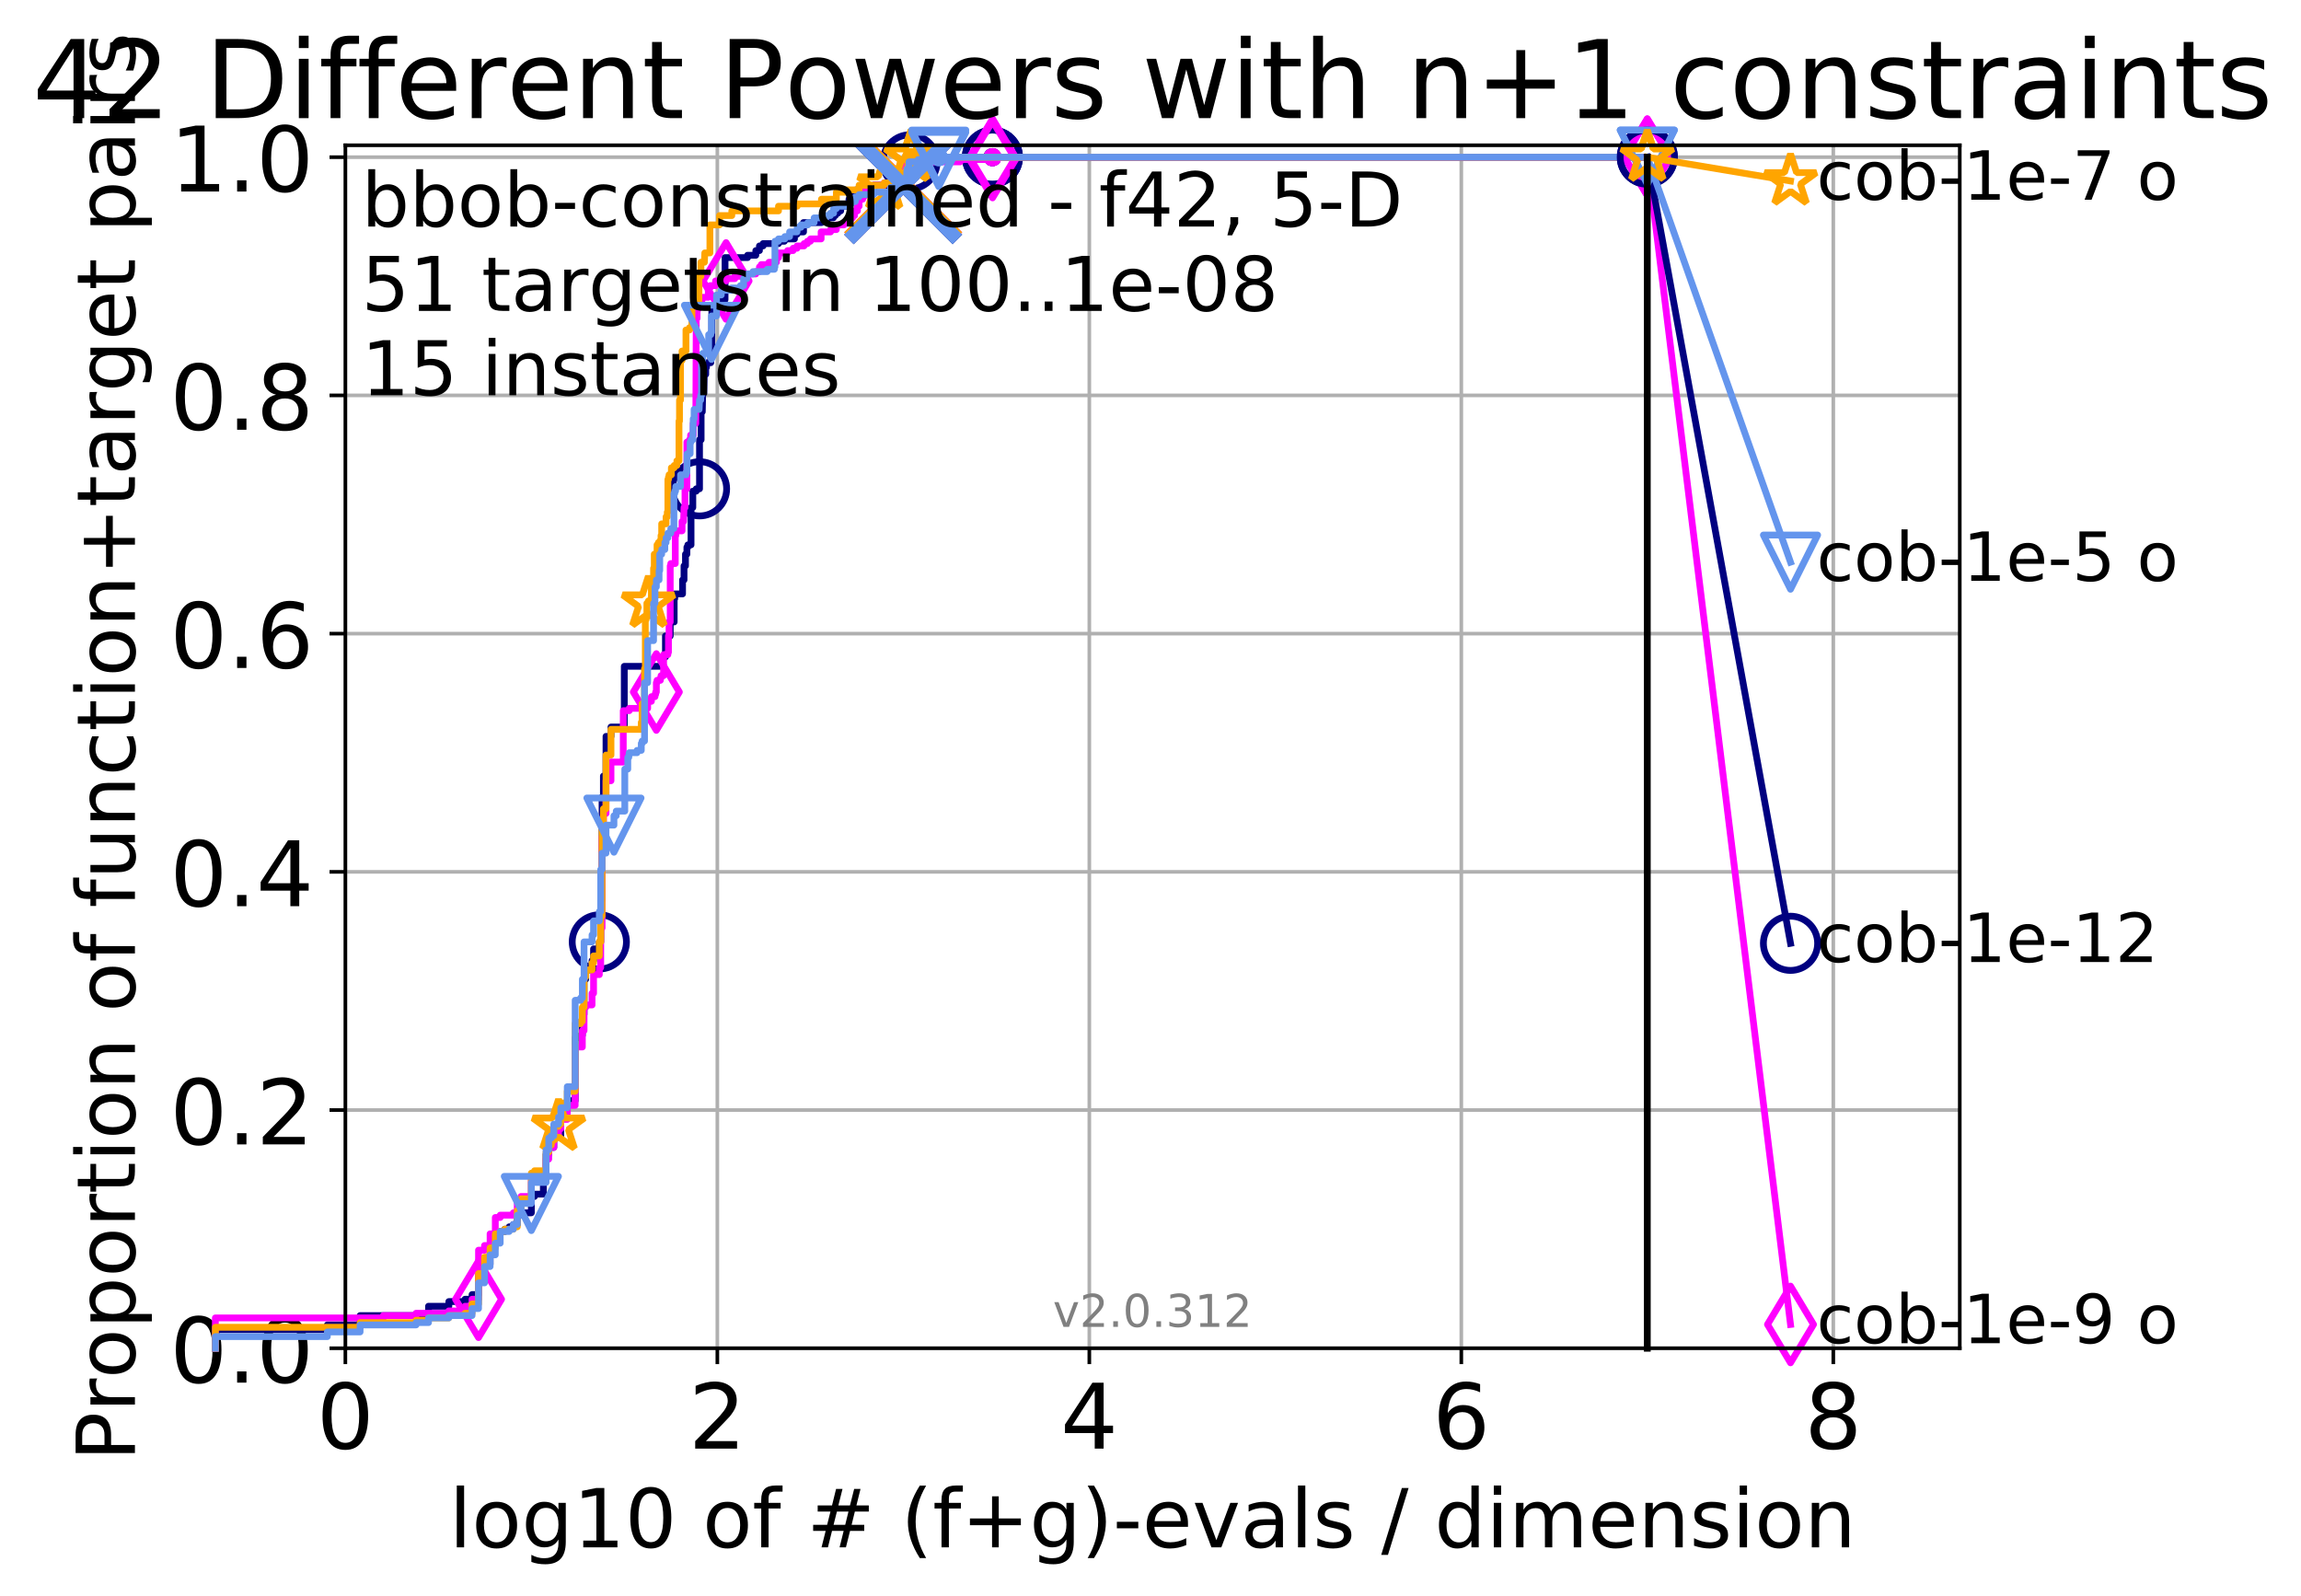 <?xml version="1.0" encoding="utf-8" standalone="no"?>
<!DOCTYPE svg PUBLIC "-//W3C//DTD SVG 1.1//EN"
  "http://www.w3.org/Graphics/SVG/1.1/DTD/svg11.dtd">
<!-- Created with matplotlib (http://matplotlib.org/) -->
<svg height="353pt" version="1.1" viewBox="0 0 509 353" width="509pt" xmlns="http://www.w3.org/2000/svg" xmlns:xlink="http://www.w3.org/1999/xlink">
 <defs>
  <style type="text/css">
*{stroke-linecap:butt;stroke-linejoin:round;}
  </style>
 </defs>
 <g id="figure_1">
  <g id="patch_1">
   <path d="M 0 353.222 
L 509.914 353.222 
L 509.914 0 
L 0 0 
z
" style="fill:#ffffff;"/>
  </g>
  <g id="axes_1">
   <g id="patch_2">
    <path d="M 76.397 298.245 
L 433.517 298.245 
L 433.517 32.133 
L 76.397 32.133 
z
" style="fill:#ffffff;"/>
   </g>
   <g id="matplotlib.axis_1">
    <g id="xtick_1">
     <g id="line2d_1">
      <path clip-path="url(#pedf02ef635)" d="M 76.397 298.245 
L 76.397 32.133 
" style="fill:none;stroke:#b0b0b0;stroke-linecap:square;stroke-width:0.8;"/>
     </g>
     <g id="line2d_2">
      <defs>
       <path d="M 0 0 
L 0 3.5 
" id="mde494867cf" style="stroke:#000000;stroke-width:0.8;"/>
      </defs>
      <g>
       <use style="stroke:#000000;stroke-width:0.8;" x="76.397" xlink:href="#mde494867cf" y="298.245"/>
      </g>
     </g>
     <g id="text_1">
      <!-- 0 -->
      <defs>
       <path d="M 31.781 66.406 
Q 24.172 66.406 20.328 58.906 
Q 16.5 51.422 16.5 36.375 
Q 16.5 21.391 20.328 13.891 
Q 24.172 6.391 31.781 6.391 
Q 39.453 6.391 43.281 13.891 
Q 47.125 21.391 47.125 36.375 
Q 47.125 51.422 43.281 58.906 
Q 39.453 66.406 31.781 66.406 
z
M 31.781 74.219 
Q 44.047 74.219 50.516 64.516 
Q 56.984 54.828 56.984 36.375 
Q 56.984 17.969 50.516 8.266 
Q 44.047 -1.422 31.781 -1.422 
Q 19.531 -1.422 13.062 8.266 
Q 6.594 17.969 6.594 36.375 
Q 6.594 54.828 13.062 64.516 
Q 19.531 74.219 31.781 74.219 
z
" id="DejaVuSans-30"/>
      </defs>
      <g transform="translate(70.034 320.442)scale(0.2 -0.2)">
       <use xlink:href="#DejaVuSans-30"/>
      </g>
     </g>
    </g>
    <g id="xtick_2">
     <g id="line2d_3">
      <path clip-path="url(#pedf02ef635)" d="M 158.683 298.245 
L 158.683 32.133 
" style="fill:none;stroke:#b0b0b0;stroke-linecap:square;stroke-width:0.8;"/>
     </g>
     <g id="line2d_4">
      <g>
       <use style="stroke:#000000;stroke-width:0.8;" x="158.683" xlink:href="#mde494867cf" y="298.245"/>
      </g>
     </g>
     <g id="text_2">
      <!-- 2 -->
      <defs>
       <path d="M 19.188 8.297 
L 53.609 8.297 
L 53.609 0 
L 7.328 0 
L 7.328 8.297 
Q 12.938 14.109 22.625 23.891 
Q 32.328 33.688 34.812 36.531 
Q 39.547 41.844 41.422 45.531 
Q 43.312 49.219 43.312 52.781 
Q 43.312 58.594 39.234 62.25 
Q 35.156 65.922 28.609 65.922 
Q 23.969 65.922 18.812 64.312 
Q 13.672 62.703 7.812 59.422 
L 7.812 69.391 
Q 13.766 71.781 18.938 73 
Q 24.125 74.219 28.422 74.219 
Q 39.75 74.219 46.484 68.547 
Q 53.219 62.891 53.219 53.422 
Q 53.219 48.922 51.531 44.891 
Q 49.859 40.875 45.406 35.406 
Q 44.188 33.984 37.641 27.219 
Q 31.109 20.453 19.188 8.297 
z
" id="DejaVuSans-32"/>
      </defs>
      <g transform="translate(152.32 320.442)scale(0.2 -0.2)">
       <use xlink:href="#DejaVuSans-32"/>
      </g>
     </g>
    </g>
    <g id="xtick_3">
     <g id="line2d_5">
      <path clip-path="url(#pedf02ef635)" d="M 240.968 298.245 
L 240.968 32.133 
" style="fill:none;stroke:#b0b0b0;stroke-linecap:square;stroke-width:0.8;"/>
     </g>
     <g id="line2d_6">
      <g>
       <use style="stroke:#000000;stroke-width:0.8;" x="240.968" xlink:href="#mde494867cf" y="298.245"/>
      </g>
     </g>
     <g id="text_3">
      <!-- 4 -->
      <defs>
       <path d="M 37.797 64.312 
L 12.891 25.391 
L 37.797 25.391 
z
M 35.203 72.906 
L 47.609 72.906 
L 47.609 25.391 
L 58.016 25.391 
L 58.016 17.188 
L 47.609 17.188 
L 47.609 0 
L 37.797 0 
L 37.797 17.188 
L 4.891 17.188 
L 4.891 26.703 
z
" id="DejaVuSans-34"/>
      </defs>
      <g transform="translate(234.606 320.442)scale(0.2 -0.2)">
       <use xlink:href="#DejaVuSans-34"/>
      </g>
     </g>
    </g>
    <g id="xtick_4">
     <g id="line2d_7">
      <path clip-path="url(#pedf02ef635)" d="M 323.254 298.245 
L 323.254 32.133 
" style="fill:none;stroke:#b0b0b0;stroke-linecap:square;stroke-width:0.8;"/>
     </g>
     <g id="line2d_8">
      <g>
       <use style="stroke:#000000;stroke-width:0.8;" x="323.254" xlink:href="#mde494867cf" y="298.245"/>
      </g>
     </g>
     <g id="text_4">
      <!-- 6 -->
      <defs>
       <path d="M 33.016 40.375 
Q 26.375 40.375 22.484 35.828 
Q 18.609 31.297 18.609 23.391 
Q 18.609 15.531 22.484 10.953 
Q 26.375 6.391 33.016 6.391 
Q 39.656 6.391 43.531 10.953 
Q 47.406 15.531 47.406 23.391 
Q 47.406 31.297 43.531 35.828 
Q 39.656 40.375 33.016 40.375 
z
M 52.594 71.297 
L 52.594 62.312 
Q 48.875 64.062 45.094 64.984 
Q 41.312 65.922 37.594 65.922 
Q 27.828 65.922 22.672 59.328 
Q 17.531 52.734 16.797 39.406 
Q 19.672 43.656 24.016 45.922 
Q 28.375 48.188 33.594 48.188 
Q 44.578 48.188 50.953 41.516 
Q 57.328 34.859 57.328 23.391 
Q 57.328 12.156 50.688 5.359 
Q 44.047 -1.422 33.016 -1.422 
Q 20.359 -1.422 13.672 8.266 
Q 6.984 17.969 6.984 36.375 
Q 6.984 53.656 15.188 63.938 
Q 23.391 74.219 37.203 74.219 
Q 40.922 74.219 44.703 73.484 
Q 48.484 72.75 52.594 71.297 
z
" id="DejaVuSans-36"/>
      </defs>
      <g transform="translate(316.892 320.442)scale(0.2 -0.2)">
       <use xlink:href="#DejaVuSans-36"/>
      </g>
     </g>
    </g>
    <g id="xtick_5">
     <g id="line2d_9">
      <path clip-path="url(#pedf02ef635)" d="M 405.54 298.245 
L 405.54 32.133 
" style="fill:none;stroke:#b0b0b0;stroke-linecap:square;stroke-width:0.8;"/>
     </g>
     <g id="line2d_10">
      <g>
       <use style="stroke:#000000;stroke-width:0.8;" x="405.54" xlink:href="#mde494867cf" y="298.245"/>
      </g>
     </g>
     <g id="text_5">
      <!-- 8 -->
      <defs>
       <path d="M 31.781 34.625 
Q 24.75 34.625 20.719 30.859 
Q 16.703 27.094 16.703 20.516 
Q 16.703 13.922 20.719 10.156 
Q 24.75 6.391 31.781 6.391 
Q 38.812 6.391 42.859 10.172 
Q 46.922 13.969 46.922 20.516 
Q 46.922 27.094 42.891 30.859 
Q 38.875 34.625 31.781 34.625 
z
M 21.922 38.812 
Q 15.578 40.375 12.031 44.719 
Q 8.5 49.078 8.5 55.328 
Q 8.5 64.062 14.719 69.141 
Q 20.953 74.219 31.781 74.219 
Q 42.672 74.219 48.875 69.141 
Q 55.078 64.062 55.078 55.328 
Q 55.078 49.078 51.531 44.719 
Q 48 40.375 41.703 38.812 
Q 48.828 37.156 52.797 32.312 
Q 56.781 27.484 56.781 20.516 
Q 56.781 9.906 50.312 4.234 
Q 43.844 -1.422 31.781 -1.422 
Q 19.734 -1.422 13.25 4.234 
Q 6.781 9.906 6.781 20.516 
Q 6.781 27.484 10.781 32.312 
Q 14.797 37.156 21.922 38.812 
z
M 18.312 54.391 
Q 18.312 48.734 21.844 45.562 
Q 25.391 42.391 31.781 42.391 
Q 38.141 42.391 41.719 45.562 
Q 45.312 48.734 45.312 54.391 
Q 45.312 60.062 41.719 63.234 
Q 38.141 66.406 31.781 66.406 
Q 25.391 66.406 21.844 63.234 
Q 18.312 60.062 18.312 54.391 
z
" id="DejaVuSans-38"/>
      </defs>
      <g transform="translate(399.177 320.442)scale(0.2 -0.2)">
       <use xlink:href="#DejaVuSans-38"/>
      </g>
     </g>
    </g>
    <g id="text_6">
     <!-- log10 of # (f+g)-evals / dimension -->
     <defs>
      <path d="M 9.422 75.984 
L 18.406 75.984 
L 18.406 0 
L 9.422 0 
z
" id="DejaVuSans-6c"/>
      <path d="M 30.609 48.391 
Q 23.391 48.391 19.188 42.75 
Q 14.984 37.109 14.984 27.297 
Q 14.984 17.484 19.156 11.844 
Q 23.344 6.203 30.609 6.203 
Q 37.797 6.203 41.984 11.859 
Q 46.188 17.531 46.188 27.297 
Q 46.188 37.016 41.984 42.703 
Q 37.797 48.391 30.609 48.391 
z
M 30.609 56 
Q 42.328 56 49.016 48.375 
Q 55.719 40.766 55.719 27.297 
Q 55.719 13.875 49.016 6.219 
Q 42.328 -1.422 30.609 -1.422 
Q 18.844 -1.422 12.172 6.219 
Q 5.516 13.875 5.516 27.297 
Q 5.516 40.766 12.172 48.375 
Q 18.844 56 30.609 56 
z
" id="DejaVuSans-6f"/>
      <path d="M 45.406 27.984 
Q 45.406 37.75 41.375 43.109 
Q 37.359 48.484 30.078 48.484 
Q 22.859 48.484 18.828 43.109 
Q 14.797 37.75 14.797 27.984 
Q 14.797 18.266 18.828 12.891 
Q 22.859 7.516 30.078 7.516 
Q 37.359 7.516 41.375 12.891 
Q 45.406 18.266 45.406 27.984 
z
M 54.391 6.781 
Q 54.391 -7.172 48.188 -13.984 
Q 42 -20.797 29.203 -20.797 
Q 24.469 -20.797 20.266 -20.094 
Q 16.062 -19.391 12.109 -17.922 
L 12.109 -9.188 
Q 16.062 -11.328 19.922 -12.344 
Q 23.781 -13.375 27.781 -13.375 
Q 36.625 -13.375 41.016 -8.766 
Q 45.406 -4.156 45.406 5.172 
L 45.406 9.625 
Q 42.625 4.781 38.281 2.391 
Q 33.938 0 27.875 0 
Q 17.828 0 11.672 7.656 
Q 5.516 15.328 5.516 27.984 
Q 5.516 40.672 11.672 48.328 
Q 17.828 56 27.875 56 
Q 33.938 56 38.281 53.609 
Q 42.625 51.219 45.406 46.391 
L 45.406 54.688 
L 54.391 54.688 
z
" id="DejaVuSans-67"/>
      <path d="M 12.406 8.297 
L 28.516 8.297 
L 28.516 63.922 
L 10.984 60.406 
L 10.984 69.391 
L 28.422 72.906 
L 38.281 72.906 
L 38.281 8.297 
L 54.391 8.297 
L 54.391 0 
L 12.406 0 
z
" id="DejaVuSans-31"/>
      <path id="DejaVuSans-20"/>
      <path d="M 37.109 75.984 
L 37.109 68.5 
L 28.516 68.5 
Q 23.688 68.5 21.797 66.547 
Q 19.922 64.594 19.922 59.516 
L 19.922 54.688 
L 34.719 54.688 
L 34.719 47.703 
L 19.922 47.703 
L 19.922 0 
L 10.891 0 
L 10.891 47.703 
L 2.297 47.703 
L 2.297 54.688 
L 10.891 54.688 
L 10.891 58.5 
Q 10.891 67.625 15.141 71.797 
Q 19.391 75.984 28.609 75.984 
z
" id="DejaVuSans-66"/>
      <path d="M 51.125 44 
L 36.922 44 
L 32.812 27.688 
L 47.125 27.688 
z
M 43.797 71.781 
L 38.719 51.516 
L 52.984 51.516 
L 58.109 71.781 
L 65.922 71.781 
L 60.891 51.516 
L 76.125 51.516 
L 76.125 44 
L 58.984 44 
L 54.984 27.688 
L 70.516 27.688 
L 70.516 20.219 
L 53.078 20.219 
L 48 0 
L 40.188 0 
L 45.219 20.219 
L 30.906 20.219 
L 25.875 0 
L 18.016 0 
L 23.094 20.219 
L 7.719 20.219 
L 7.719 27.688 
L 24.906 27.688 
L 29 44 
L 13.281 44 
L 13.281 51.516 
L 30.906 51.516 
L 35.891 71.781 
z
" id="DejaVuSans-23"/>
      <path d="M 31 75.875 
Q 24.469 64.656 21.281 53.656 
Q 18.109 42.672 18.109 31.391 
Q 18.109 20.125 21.312 9.062 
Q 24.516 -2 31 -13.188 
L 23.188 -13.188 
Q 15.875 -1.703 12.234 9.375 
Q 8.594 20.453 8.594 31.391 
Q 8.594 42.281 12.203 53.312 
Q 15.828 64.359 23.188 75.875 
z
" id="DejaVuSans-28"/>
      <path d="M 46 62.703 
L 46 35.5 
L 73.188 35.5 
L 73.188 27.203 
L 46 27.203 
L 46 0 
L 37.797 0 
L 37.797 27.203 
L 10.594 27.203 
L 10.594 35.5 
L 37.797 35.5 
L 37.797 62.703 
z
" id="DejaVuSans-2b"/>
      <path d="M 8.016 75.875 
L 15.828 75.875 
Q 23.141 64.359 26.781 53.312 
Q 30.422 42.281 30.422 31.391 
Q 30.422 20.453 26.781 9.375 
Q 23.141 -1.703 15.828 -13.188 
L 8.016 -13.188 
Q 14.5 -2 17.703 9.062 
Q 20.906 20.125 20.906 31.391 
Q 20.906 42.672 17.703 53.656 
Q 14.5 64.656 8.016 75.875 
z
" id="DejaVuSans-29"/>
      <path d="M 4.891 31.391 
L 31.203 31.391 
L 31.203 23.391 
L 4.891 23.391 
z
" id="DejaVuSans-2d"/>
      <path d="M 56.203 29.594 
L 56.203 25.203 
L 14.891 25.203 
Q 15.484 15.922 20.484 11.062 
Q 25.484 6.203 34.422 6.203 
Q 39.594 6.203 44.453 7.469 
Q 49.312 8.734 54.109 11.281 
L 54.109 2.781 
Q 49.266 0.734 44.188 -0.344 
Q 39.109 -1.422 33.891 -1.422 
Q 20.797 -1.422 13.156 6.188 
Q 5.516 13.812 5.516 26.812 
Q 5.516 40.234 12.766 48.109 
Q 20.016 56 32.328 56 
Q 43.359 56 49.781 48.891 
Q 56.203 41.797 56.203 29.594 
z
M 47.219 32.234 
Q 47.125 39.594 43.094 43.984 
Q 39.062 48.391 32.422 48.391 
Q 24.906 48.391 20.391 44.141 
Q 15.875 39.891 15.188 32.172 
z
" id="DejaVuSans-65"/>
      <path d="M 2.984 54.688 
L 12.5 54.688 
L 29.594 8.797 
L 46.688 54.688 
L 56.203 54.688 
L 35.688 0 
L 23.484 0 
z
" id="DejaVuSans-76"/>
      <path d="M 34.281 27.484 
Q 23.391 27.484 19.188 25 
Q 14.984 22.516 14.984 16.5 
Q 14.984 11.719 18.141 8.906 
Q 21.297 6.109 26.703 6.109 
Q 34.188 6.109 38.703 11.406 
Q 43.219 16.703 43.219 25.484 
L 43.219 27.484 
z
M 52.203 31.203 
L 52.203 0 
L 43.219 0 
L 43.219 8.297 
Q 40.141 3.328 35.547 0.953 
Q 30.953 -1.422 24.312 -1.422 
Q 15.922 -1.422 10.953 3.297 
Q 6 8.016 6 15.922 
Q 6 25.141 12.172 29.828 
Q 18.359 34.516 30.609 34.516 
L 43.219 34.516 
L 43.219 35.406 
Q 43.219 41.609 39.141 45 
Q 35.062 48.391 27.688 48.391 
Q 23 48.391 18.547 47.266 
Q 14.109 46.141 10.016 43.891 
L 10.016 52.203 
Q 14.938 54.109 19.578 55.047 
Q 24.219 56 28.609 56 
Q 40.484 56 46.344 49.844 
Q 52.203 43.703 52.203 31.203 
z
" id="DejaVuSans-61"/>
      <path d="M 44.281 53.078 
L 44.281 44.578 
Q 40.484 46.531 36.375 47.5 
Q 32.281 48.484 27.875 48.484 
Q 21.188 48.484 17.844 46.438 
Q 14.5 44.391 14.5 40.281 
Q 14.5 37.156 16.891 35.375 
Q 19.281 33.594 26.516 31.984 
L 29.594 31.297 
Q 39.156 29.25 43.188 25.516 
Q 47.219 21.781 47.219 15.094 
Q 47.219 7.469 41.188 3.016 
Q 35.156 -1.422 24.609 -1.422 
Q 20.219 -1.422 15.453 -0.562 
Q 10.688 0.297 5.422 2 
L 5.422 11.281 
Q 10.406 8.688 15.234 7.391 
Q 20.062 6.109 24.812 6.109 
Q 31.156 6.109 34.562 8.281 
Q 37.984 10.453 37.984 14.406 
Q 37.984 18.062 35.516 20.016 
Q 33.062 21.969 24.703 23.781 
L 21.578 24.516 
Q 13.234 26.266 9.516 29.906 
Q 5.812 33.547 5.812 39.891 
Q 5.812 47.609 11.281 51.797 
Q 16.75 56 26.812 56 
Q 31.781 56 36.172 55.266 
Q 40.578 54.547 44.281 53.078 
z
" id="DejaVuSans-73"/>
      <path d="M 25.391 72.906 
L 33.688 72.906 
L 8.297 -9.281 
L 0 -9.281 
z
" id="DejaVuSans-2f"/>
      <path d="M 45.406 46.391 
L 45.406 75.984 
L 54.391 75.984 
L 54.391 0 
L 45.406 0 
L 45.406 8.203 
Q 42.578 3.328 38.25 0.953 
Q 33.938 -1.422 27.875 -1.422 
Q 17.969 -1.422 11.734 6.484 
Q 5.516 14.406 5.516 27.297 
Q 5.516 40.188 11.734 48.094 
Q 17.969 56 27.875 56 
Q 33.938 56 38.25 53.625 
Q 42.578 51.266 45.406 46.391 
z
M 14.797 27.297 
Q 14.797 17.391 18.875 11.75 
Q 22.953 6.109 30.078 6.109 
Q 37.203 6.109 41.297 11.75 
Q 45.406 17.391 45.406 27.297 
Q 45.406 37.203 41.297 42.844 
Q 37.203 48.484 30.078 48.484 
Q 22.953 48.484 18.875 42.844 
Q 14.797 37.203 14.797 27.297 
z
" id="DejaVuSans-64"/>
      <path d="M 9.422 54.688 
L 18.406 54.688 
L 18.406 0 
L 9.422 0 
z
M 9.422 75.984 
L 18.406 75.984 
L 18.406 64.594 
L 9.422 64.594 
z
" id="DejaVuSans-69"/>
      <path d="M 52 44.188 
Q 55.375 50.25 60.062 53.125 
Q 64.75 56 71.094 56 
Q 79.641 56 84.281 50.016 
Q 88.922 44.047 88.922 33.016 
L 88.922 0 
L 79.891 0 
L 79.891 32.719 
Q 79.891 40.578 77.094 44.375 
Q 74.312 48.188 68.609 48.188 
Q 61.625 48.188 57.562 43.547 
Q 53.516 38.922 53.516 30.906 
L 53.516 0 
L 44.484 0 
L 44.484 32.719 
Q 44.484 40.625 41.703 44.406 
Q 38.922 48.188 33.109 48.188 
Q 26.219 48.188 22.156 43.531 
Q 18.109 38.875 18.109 30.906 
L 18.109 0 
L 9.078 0 
L 9.078 54.688 
L 18.109 54.688 
L 18.109 46.188 
Q 21.188 51.219 25.484 53.609 
Q 29.781 56 35.688 56 
Q 41.656 56 45.828 52.969 
Q 50 49.953 52 44.188 
z
" id="DejaVuSans-6d"/>
      <path d="M 54.891 33.016 
L 54.891 0 
L 45.906 0 
L 45.906 32.719 
Q 45.906 40.484 42.875 44.328 
Q 39.844 48.188 33.797 48.188 
Q 26.516 48.188 22.312 43.547 
Q 18.109 38.922 18.109 30.906 
L 18.109 0 
L 9.078 0 
L 9.078 54.688 
L 18.109 54.688 
L 18.109 46.188 
Q 21.344 51.125 25.703 53.562 
Q 30.078 56 35.797 56 
Q 45.219 56 50.047 50.172 
Q 54.891 44.344 54.891 33.016 
z
" id="DejaVuSans-6e"/>
     </defs>
     <g transform="translate(99.35 342.279)scale(0.18 -0.18)">
      <use xlink:href="#DejaVuSans-6c"/>
      <use x="27.783" xlink:href="#DejaVuSans-6f"/>
      <use x="88.965" xlink:href="#DejaVuSans-67"/>
      <use x="152.441" xlink:href="#DejaVuSans-31"/>
      <use x="216.064" xlink:href="#DejaVuSans-30"/>
      <use x="279.688" xlink:href="#DejaVuSans-20"/>
      <use x="311.475" xlink:href="#DejaVuSans-6f"/>
      <use x="372.656" xlink:href="#DejaVuSans-66"/>
      <use x="407.861" xlink:href="#DejaVuSans-20"/>
      <use x="439.648" xlink:href="#DejaVuSans-23"/>
      <use x="523.438" xlink:href="#DejaVuSans-20"/>
      <use x="555.225" xlink:href="#DejaVuSans-28"/>
      <use x="594.238" xlink:href="#DejaVuSans-66"/>
      <use x="629.443" xlink:href="#DejaVuSans-2b"/>
      <use x="713.232" xlink:href="#DejaVuSans-67"/>
      <use x="776.709" xlink:href="#DejaVuSans-29"/>
      <use x="815.723" xlink:href="#DejaVuSans-2d"/>
      <use x="851.807" xlink:href="#DejaVuSans-65"/>
      <use x="913.33" xlink:href="#DejaVuSans-76"/>
      <use x="972.51" xlink:href="#DejaVuSans-61"/>
      <use x="1033.789" xlink:href="#DejaVuSans-6c"/>
      <use x="1061.572" xlink:href="#DejaVuSans-73"/>
      <use x="1113.672" xlink:href="#DejaVuSans-20"/>
      <use x="1145.459" xlink:href="#DejaVuSans-2f"/>
      <use x="1179.15" xlink:href="#DejaVuSans-20"/>
      <use x="1210.938" xlink:href="#DejaVuSans-64"/>
      <use x="1274.414" xlink:href="#DejaVuSans-69"/>
      <use x="1302.197" xlink:href="#DejaVuSans-6d"/>
      <use x="1399.609" xlink:href="#DejaVuSans-65"/>
      <use x="1461.133" xlink:href="#DejaVuSans-6e"/>
      <use x="1524.512" xlink:href="#DejaVuSans-73"/>
      <use x="1576.611" xlink:href="#DejaVuSans-69"/>
      <use x="1604.395" xlink:href="#DejaVuSans-6f"/>
      <use x="1665.576" xlink:href="#DejaVuSans-6e"/>
     </g>
    </g>
   </g>
   <g id="matplotlib.axis_2">
    <g id="ytick_1">
     <g id="line2d_11">
      <path clip-path="url(#pedf02ef635)" d="M 76.397 298.245 
L 433.517 298.245 
" style="fill:none;stroke:#b0b0b0;stroke-linecap:square;stroke-width:0.8;"/>
     </g>
     <g id="line2d_12">
      <defs>
       <path d="M 0 0 
L -3.5 0 
" id="m62fe0a4140" style="stroke:#000000;stroke-width:0.8;"/>
      </defs>
      <g>
       <use style="stroke:#000000;stroke-width:0.8;" x="76.397" xlink:href="#m62fe0a4140" y="298.245"/>
      </g>
     </g>
     <g id="text_7">
      <!-- 0.0 -->
      <defs>
       <path d="M 10.688 12.406 
L 21 12.406 
L 21 0 
L 10.688 0 
z
" id="DejaVuSans-2e"/>
      </defs>
      <g transform="translate(37.591 305.844)scale(0.2 -0.2)">
       <use xlink:href="#DejaVuSans-30"/>
       <use x="63.623" xlink:href="#DejaVuSans-2e"/>
       <use x="95.41" xlink:href="#DejaVuSans-30"/>
      </g>
     </g>
    </g>
    <g id="ytick_2">
     <g id="line2d_13">
      <path clip-path="url(#pedf02ef635)" d="M 76.397 245.55 
L 433.517 245.55 
" style="fill:none;stroke:#b0b0b0;stroke-linecap:square;stroke-width:0.8;"/>
     </g>
     <g id="line2d_14">
      <g>
       <use style="stroke:#000000;stroke-width:0.8;" x="76.397" xlink:href="#m62fe0a4140" y="245.55"/>
      </g>
     </g>
     <g id="text_8">
      <!-- 0.2 -->
      <g transform="translate(37.591 253.148)scale(0.2 -0.2)">
       <use xlink:href="#DejaVuSans-30"/>
       <use x="63.623" xlink:href="#DejaVuSans-2e"/>
       <use x="95.41" xlink:href="#DejaVuSans-32"/>
      </g>
     </g>
    </g>
    <g id="ytick_3">
     <g id="line2d_15">
      <path clip-path="url(#pedf02ef635)" d="M 76.397 192.854 
L 433.517 192.854 
" style="fill:none;stroke:#b0b0b0;stroke-linecap:square;stroke-width:0.8;"/>
     </g>
     <g id="line2d_16">
      <g>
       <use style="stroke:#000000;stroke-width:0.8;" x="76.397" xlink:href="#m62fe0a4140" y="192.854"/>
      </g>
     </g>
     <g id="text_9">
      <!-- 0.4 -->
      <g transform="translate(37.591 200.453)scale(0.2 -0.2)">
       <use xlink:href="#DejaVuSans-30"/>
       <use x="63.623" xlink:href="#DejaVuSans-2e"/>
       <use x="95.41" xlink:href="#DejaVuSans-34"/>
      </g>
     </g>
    </g>
    <g id="ytick_4">
     <g id="line2d_17">
      <path clip-path="url(#pedf02ef635)" d="M 76.397 140.159 
L 433.517 140.159 
" style="fill:none;stroke:#b0b0b0;stroke-linecap:square;stroke-width:0.8;"/>
     </g>
     <g id="line2d_18">
      <g>
       <use style="stroke:#000000;stroke-width:0.8;" x="76.397" xlink:href="#m62fe0a4140" y="140.159"/>
      </g>
     </g>
     <g id="text_10">
      <!-- 0.6 -->
      <g transform="translate(37.591 147.757)scale(0.2 -0.2)">
       <use xlink:href="#DejaVuSans-30"/>
       <use x="63.623" xlink:href="#DejaVuSans-2e"/>
       <use x="95.41" xlink:href="#DejaVuSans-36"/>
      </g>
     </g>
    </g>
    <g id="ytick_5">
     <g id="line2d_19">
      <path clip-path="url(#pedf02ef635)" d="M 76.397 87.464 
L 433.517 87.464 
" style="fill:none;stroke:#b0b0b0;stroke-linecap:square;stroke-width:0.8;"/>
     </g>
     <g id="line2d_20">
      <g>
       <use style="stroke:#000000;stroke-width:0.8;" x="76.397" xlink:href="#m62fe0a4140" y="87.464"/>
      </g>
     </g>
     <g id="text_11">
      <!-- 0.8 -->
      <g transform="translate(37.591 95.062)scale(0.2 -0.2)">
       <use xlink:href="#DejaVuSans-30"/>
       <use x="63.623" xlink:href="#DejaVuSans-2e"/>
       <use x="95.41" xlink:href="#DejaVuSans-38"/>
      </g>
     </g>
    </g>
    <g id="ytick_6">
     <g id="line2d_21">
      <path clip-path="url(#pedf02ef635)" d="M 76.397 34.768 
L 433.517 34.768 
" style="fill:none;stroke:#b0b0b0;stroke-linecap:square;stroke-width:0.8;"/>
     </g>
     <g id="line2d_22">
      <g>
       <use style="stroke:#000000;stroke-width:0.8;" x="76.397" xlink:href="#m62fe0a4140" y="34.768"/>
      </g>
     </g>
     <g id="text_12">
      <!-- 1.0 -->
      <g transform="translate(37.591 42.367)scale(0.2 -0.2)">
       <use xlink:href="#DejaVuSans-31"/>
       <use x="63.623" xlink:href="#DejaVuSans-2e"/>
       <use x="95.41" xlink:href="#DejaVuSans-30"/>
      </g>
     </g>
    </g>
    <g id="text_13">
     <!-- Proportion of function+target pairs -->
     <defs>
      <path d="M 19.672 64.797 
L 19.672 37.406 
L 32.078 37.406 
Q 38.969 37.406 42.719 40.969 
Q 46.484 44.531 46.484 51.125 
Q 46.484 57.672 42.719 61.234 
Q 38.969 64.797 32.078 64.797 
z
M 9.812 72.906 
L 32.078 72.906 
Q 44.344 72.906 50.609 67.359 
Q 56.891 61.812 56.891 51.125 
Q 56.891 40.328 50.609 34.812 
Q 44.344 29.297 32.078 29.297 
L 19.672 29.297 
L 19.672 0 
L 9.812 0 
z
" id="DejaVuSans-50"/>
      <path d="M 41.109 46.297 
Q 39.594 47.172 37.812 47.578 
Q 36.031 48 33.891 48 
Q 26.266 48 22.188 43.047 
Q 18.109 38.094 18.109 28.812 
L 18.109 0 
L 9.078 0 
L 9.078 54.688 
L 18.109 54.688 
L 18.109 46.188 
Q 20.953 51.172 25.484 53.578 
Q 30.031 56 36.531 56 
Q 37.453 56 38.578 55.875 
Q 39.703 55.766 41.062 55.516 
z
" id="DejaVuSans-72"/>
      <path d="M 18.109 8.203 
L 18.109 -20.797 
L 9.078 -20.797 
L 9.078 54.688 
L 18.109 54.688 
L 18.109 46.391 
Q 20.953 51.266 25.266 53.625 
Q 29.594 56 35.594 56 
Q 45.562 56 51.781 48.094 
Q 58.016 40.188 58.016 27.297 
Q 58.016 14.406 51.781 6.484 
Q 45.562 -1.422 35.594 -1.422 
Q 29.594 -1.422 25.266 0.953 
Q 20.953 3.328 18.109 8.203 
z
M 48.688 27.297 
Q 48.688 37.203 44.609 42.844 
Q 40.531 48.484 33.406 48.484 
Q 26.266 48.484 22.188 42.844 
Q 18.109 37.203 18.109 27.297 
Q 18.109 17.391 22.188 11.75 
Q 26.266 6.109 33.406 6.109 
Q 40.531 6.109 44.609 11.75 
Q 48.688 17.391 48.688 27.297 
z
" id="DejaVuSans-70"/>
      <path d="M 18.312 70.219 
L 18.312 54.688 
L 36.812 54.688 
L 36.812 47.703 
L 18.312 47.703 
L 18.312 18.016 
Q 18.312 11.328 20.141 9.422 
Q 21.969 7.516 27.594 7.516 
L 36.812 7.516 
L 36.812 0 
L 27.594 0 
Q 17.188 0 13.234 3.875 
Q 9.281 7.766 9.281 18.016 
L 9.281 47.703 
L 2.688 47.703 
L 2.688 54.688 
L 9.281 54.688 
L 9.281 70.219 
z
" id="DejaVuSans-74"/>
      <path d="M 8.5 21.578 
L 8.5 54.688 
L 17.484 54.688 
L 17.484 21.922 
Q 17.484 14.156 20.5 10.266 
Q 23.531 6.391 29.594 6.391 
Q 36.859 6.391 41.078 11.031 
Q 45.312 15.672 45.312 23.688 
L 45.312 54.688 
L 54.297 54.688 
L 54.297 0 
L 45.312 0 
L 45.312 8.406 
Q 42.047 3.422 37.719 1 
Q 33.406 -1.422 27.688 -1.422 
Q 18.266 -1.422 13.375 4.438 
Q 8.5 10.297 8.5 21.578 
z
M 31.109 56 
z
" id="DejaVuSans-75"/>
      <path d="M 48.781 52.594 
L 48.781 44.188 
Q 44.969 46.297 41.141 47.344 
Q 37.312 48.391 33.406 48.391 
Q 24.656 48.391 19.812 42.844 
Q 14.984 37.312 14.984 27.297 
Q 14.984 17.281 19.812 11.734 
Q 24.656 6.203 33.406 6.203 
Q 37.312 6.203 41.141 7.25 
Q 44.969 8.297 48.781 10.406 
L 48.781 2.094 
Q 45.016 0.344 40.984 -0.531 
Q 36.969 -1.422 32.422 -1.422 
Q 20.062 -1.422 12.781 6.344 
Q 5.516 14.109 5.516 27.297 
Q 5.516 40.672 12.859 48.328 
Q 20.219 56 33.016 56 
Q 37.156 56 41.109 55.141 
Q 45.062 54.297 48.781 52.594 
z
" id="DejaVuSans-63"/>
     </defs>
     <g transform="translate(29.847 323.179)rotate(-90)scale(0.18 -0.18)">
      <use xlink:href="#DejaVuSans-50"/>
      <use x="60.287" xlink:href="#DejaVuSans-72"/>
      <use x="101.369" xlink:href="#DejaVuSans-6f"/>
      <use x="162.551" xlink:href="#DejaVuSans-70"/>
      <use x="226.027" xlink:href="#DejaVuSans-6f"/>
      <use x="287.209" xlink:href="#DejaVuSans-72"/>
      <use x="328.322" xlink:href="#DejaVuSans-74"/>
      <use x="367.531" xlink:href="#DejaVuSans-69"/>
      <use x="395.314" xlink:href="#DejaVuSans-6f"/>
      <use x="456.496" xlink:href="#DejaVuSans-6e"/>
      <use x="519.875" xlink:href="#DejaVuSans-20"/>
      <use x="551.662" xlink:href="#DejaVuSans-6f"/>
      <use x="612.844" xlink:href="#DejaVuSans-66"/>
      <use x="648.049" xlink:href="#DejaVuSans-20"/>
      <use x="679.836" xlink:href="#DejaVuSans-66"/>
      <use x="715.041" xlink:href="#DejaVuSans-75"/>
      <use x="778.42" xlink:href="#DejaVuSans-6e"/>
      <use x="841.799" xlink:href="#DejaVuSans-63"/>
      <use x="896.779" xlink:href="#DejaVuSans-74"/>
      <use x="935.988" xlink:href="#DejaVuSans-69"/>
      <use x="963.771" xlink:href="#DejaVuSans-6f"/>
      <use x="1024.953" xlink:href="#DejaVuSans-6e"/>
      <use x="1088.332" xlink:href="#DejaVuSans-2b"/>
      <use x="1172.121" xlink:href="#DejaVuSans-74"/>
      <use x="1211.33" xlink:href="#DejaVuSans-61"/>
      <use x="1272.609" xlink:href="#DejaVuSans-72"/>
      <use x="1313.707" xlink:href="#DejaVuSans-67"/>
      <use x="1377.184" xlink:href="#DejaVuSans-65"/>
      <use x="1438.707" xlink:href="#DejaVuSans-74"/>
      <use x="1477.916" xlink:href="#DejaVuSans-20"/>
      <use x="1509.703" xlink:href="#DejaVuSans-70"/>
      <use x="1573.18" xlink:href="#DejaVuSans-61"/>
      <use x="1634.459" xlink:href="#DejaVuSans-69"/>
      <use x="1662.242" xlink:href="#DejaVuSans-72"/>
      <use x="1703.355" xlink:href="#DejaVuSans-73"/>
     </g>
    </g>
   </g>
   <g id="line2d_23">
    <defs>
     <path d="M 0 1.5 
C 0.398 1.5 0.779 1.342 1.061 1.061 
C 1.342 0.779 1.5 0.398 1.5 0 
C 1.5 -0.398 1.342 -0.779 1.061 -1.061 
C 0.779 -1.342 0.398 -1.5 0 -1.5 
C -0.398 -1.5 -0.779 -1.342 -1.061 -1.061 
C -1.342 -0.779 -1.5 -0.398 -1.5 0 
C -1.5 0.398 -1.342 0.779 -1.061 1.061 
C -0.779 1.342 -0.398 1.5 0 1.5 
z
" id="m27c095885e" style="stroke:#000080;"/>
    </defs>
    <g>
     <use style="fill:#000080;stroke:#000080;" x="219.534" xlink:href="#m27c095885e" y="34.768"/>
     <use style="fill:#000080;stroke:#000080;" x="219.534" xlink:href="#m27c095885e" y="34.768"/>
    </g>
   </g>
   <g id="line2d_24">
    <path d="M 47.639 298.245 
L 47.639 294.112 
L 72.41 294.112 
L 72.41 293.079 
L 79.655 293.079 
L 79.655 291.013 
L 94.794 291.013 
L 94.794 288.946 
L 99.285 288.946 
L 99.285 287.913 
L 102.87 287.913 
L 102.87 287.396 
L 104.425 287.396 
L 104.425 286.363 
L 105.855 286.363 
L 105.855 282.23 
L 107.179 282.23 
L 107.179 279.647 
L 108.412 279.647 
L 108.412 275.514 
L 109.565 275.514 
L 109.565 272.931 
L 110.649 272.931 
L 110.649 272.414 
L 111.67 272.414 
L 111.67 271.898 
L 112.636 271.898 
L 112.636 271.381 
L 113.553 271.381 
L 113.553 270.864 
L 114.424 270.864 
L 114.424 268.798 
L 115.256 268.798 
L 115.256 268.281 
L 117.54 268.281 
L 117.54 264.665 
L 118.241 264.665 
L 118.241 264.148 
L 120.192 264.148 
L 120.192 261.049 
L 120.797 261.049 
L 120.797 255.366 
L 121.383 255.366 
L 121.383 253.816 
L 122.5 253.816 
L 122.5 251.233 
L 124.055 251.233 
L 124.055 247.1 
L 125.485 247.1 
L 125.485 243.483 
L 127.23 243.483 
L 127.23 229.535 
L 128.435 229.535 
L 128.435 229.018 
L 128.819 229.018 
L 128.819 224.368 
L 129.196 224.368 
L 129.196 216.619 
L 129.564 216.619 
L 129.564 214.553 
L 130.966 214.553 
L 130.966 212.486 
L 131.3 212.486 
L 131.3 209.903 
L 132.577 209.903 
L 132.577 208.353 
L 132.882 208.353 
L 132.882 199.054 
L 133.183 199.054 
L 133.183 176.323 
L 133.478 176.323 
L 133.478 171.673 
L 134.054 171.673 
L 134.054 162.89 
L 135.154 162.89 
L 135.154 160.824 
L 138.098 160.824 
L 138.098 147.392 
L 146.51 147.392 
L 146.51 145.325 
L 147.203 145.325 
L 147.203 140.676 
L 148.258 140.676 
L 148.258 137.576 
L 149.133 137.576 
L 149.133 132.41 
L 149.255 132.41 
L 149.255 131.376 
L 150.985 131.376 
L 150.985 128.277 
L 151.312 128.277 
L 151.312 125.177 
L 151.633 125.177 
L 151.633 122.594 
L 151.948 122.594 
L 151.948 121.044 
L 152.156 121.044 
L 152.156 120.527 
L 152.862 120.527 
L 152.862 112.261 
L 153.254 112.261 
L 153.254 108.645 
L 154.012 108.645 
L 154.012 108.128 
L 154.74 108.128 
L 154.74 97.279 
L 155.093 97.279 
L 155.093 91.08 
L 155.353 91.08 
L 155.439 86.947 
L 155.694 86.947 
L 155.779 82.814 
L 156.112 82.814 
L 156.112 81.264 
L 156.276 81.264 
L 156.358 80.231 
L 157.232 80.231 
L 157.309 76.615 
L 157.463 76.615 
L 157.463 68.865 
L 158.575 68.865 
L 158.575 67.832 
L 159.211 67.832 
L 159.211 67.315 
L 159.69 67.315 
L 159.69 66.282 
L 160.386 66.282 
L 160.386 56.983 
L 165.371 56.983 
L 165.371 56.466 
L 167.192 56.466 
L 167.192 55.433 
L 167.995 55.433 
L 167.995 54.4 
L 168.804 54.4 
L 168.804 53.883 
L 172.227 53.883 
L 172.227 53.367 
L 173.518 53.367 
L 173.518 52.85 
L 175.742 52.85 
L 175.742 51.817 
L 176.311 51.817 
L 176.311 51.3 
L 177.744 51.3 
L 177.744 49.234 
L 181.738 49.234 
L 181.738 48.717 
L 182.881 48.717 
L 182.881 48.2 
L 184.333 48.2 
L 184.333 47.684 
L 184.787 47.684 
L 184.787 47.167 
L 185.342 47.167 
L 185.342 46.65 
L 185.974 46.65 
L 185.974 45.617 
L 187.275 45.617 
L 187.275 45.101 
L 187.801 45.101 
L 187.801 44.067 
L 188.676 44.067 
L 188.676 42.517 
L 189.356 42.517 
L 189.356 42.001 
L 190.043 42.001 
L 190.043 41.484 
L 193.288 41.484 
L 193.288 40.968 
L 200.095 40.968 
L 200.095 40.451 
L 200.214 40.451 
L 200.263 37.351 
L 200.347 37.351 
L 200.347 36.835 
L 201.171 36.835 
L 201.171 35.801 
L 201.296 35.801 
L 201.296 35.285 
L 219.534 35.285 
L 219.534 34.768 
L 364.397 34.768 
L 364.397 34.768 
" style="fill:none;stroke:#000080;stroke-linecap:square;stroke-width:1.5;"/>
   </g>
   <g id="line2d_25">
    <defs>
     <path d="M 0 6 
C 1.591 6 3.117 5.368 4.243 4.243 
C 5.368 3.117 6 1.591 6 0 
C 6 -1.591 5.368 -3.117 4.243 -4.243 
C 3.117 -5.368 1.591 -6 0 -6 
C -1.591 -6 -3.117 -5.368 -4.243 -4.243 
C -5.368 -3.117 -6 -1.591 -6 0 
C -6 1.591 -5.368 3.117 -4.243 4.243 
C -3.117 5.368 -1.591 6 0 6 
z
" id="m2f1de386b9" style="stroke:#000080;stroke-width:1.5;"/>
    </defs>
    <g>
     <use style="fill:none;stroke:#000080;stroke-width:1.5;" x="132.577" xlink:href="#m2f1de386b9" y="208.353"/>
     <use style="fill:none;stroke:#000080;stroke-width:1.5;" x="154.74" xlink:href="#m2f1de386b9" y="108.128"/>
     <use style="fill:none;stroke:#000080;stroke-width:1.5;" x="201.296" xlink:href="#m2f1de386b9" y="35.801"/>
     <use style="fill:none;stroke:#000080;stroke-width:1.5;" x="219.534" xlink:href="#m2f1de386b9" y="34.768"/>
     <use style="fill:none;stroke:#000080;stroke-width:1.5;" x="219.534" xlink:href="#m2f1de386b9" y="34.768"/>
     <use style="fill:none;stroke:#000080;stroke-width:1.5;" x="364.397" xlink:href="#m2f1de386b9" y="34.768"/>
    </g>
   </g>
   <g id="line2d_26"/>
   <g id="line2d_27">
    <path clip-path="url(#pedf02ef635)" d="M 199.79 40.968 
" style="fill:none;stroke:#000080;stroke-linecap:square;stroke-width:1.5;"/>
    <defs>
     <path d="M -12 12 
L 12 -12 
M -12 -12 
L 12 12 
" id="m62d90cc89d" style="stroke:#000080;stroke-width:3;"/>
    </defs>
    <g clip-path="url(#pedf02ef635)">
     <use style="fill:#000080;stroke:#000080;stroke-width:3;" x="199.79" xlink:href="#m62d90cc89d" y="40.968"/>
    </g>
   </g>
   <g id="line2d_28">
    <defs>
     <path d="M 0 1.5 
C 0.398 1.5 0.779 1.342 1.061 1.061 
C 1.342 0.779 1.5 0.398 1.5 0 
C 1.5 -0.398 1.342 -0.779 1.061 -1.061 
C 0.779 -1.342 0.398 -1.5 0 -1.5 
C -0.398 -1.5 -0.779 -1.342 -1.061 -1.061 
C -1.342 -0.779 -1.5 -0.398 -1.5 0 
C -1.5 0.398 -1.342 0.779 -1.061 1.061 
C -0.779 1.342 -0.398 1.5 0 1.5 
z
" id="mabd60b7e49" style="stroke:#ff00ff;"/>
    </defs>
    <g>
     <use style="fill:#ff00ff;stroke:#ff00ff;" x="219.56" xlink:href="#mabd60b7e49" y="34.768"/>
     <use style="fill:#ff00ff;stroke:#ff00ff;" x="219.56" xlink:href="#mabd60b7e49" y="34.768"/>
    </g>
   </g>
   <g id="line2d_29">
    <path d="M 47.639 298.245 
L 47.639 291.529 
L 84.795 291.529 
L 84.795 291.013 
L 92.04 291.013 
L 92.04 290.496 
L 99.285 290.496 
L 99.285 289.979 
L 102.87 289.979 
L 102.87 288.946 
L 104.425 288.946 
L 104.425 287.396 
L 105.855 287.396 
L 105.855 276.547 
L 107.179 276.547 
L 107.179 275.514 
L 108.412 275.514 
L 108.412 272.931 
L 109.565 272.931 
L 109.565 269.315 
L 110.649 269.315 
L 110.649 268.798 
L 113.553 268.798 
L 113.553 268.281 
L 114.424 268.281 
L 114.424 265.698 
L 115.256 265.698 
L 115.256 264.665 
L 117.54 264.665 
L 117.54 261.049 
L 120.192 261.049 
L 120.192 260.532 
L 120.797 260.532 
L 120.797 256.399 
L 121.383 256.399 
L 121.383 253.816 
L 122.5 253.816 
L 122.5 251.233 
L 123.552 251.233 
L 123.552 249.683 
L 124.055 249.683 
L 124.055 247.616 
L 125.485 247.616 
L 125.485 244.517 
L 127.23 244.517 
L 127.23 231.601 
L 128.819 231.601 
L 128.819 227.985 
L 129.196 227.985 
L 129.196 222.819 
L 129.564 222.819 
L 129.564 222.302 
L 130.966 222.302 
L 130.966 219.719 
L 131.3 219.719 
L 131.3 215.586 
L 132.577 215.586 
L 132.577 214.036 
L 132.882 214.036 
L 132.882 205.253 
L 133.183 205.253 
L 133.183 185.105 
L 133.478 185.105 
L 133.478 179.939 
L 134.054 179.939 
L 134.054 172.706 
L 135.154 172.706 
L 135.154 168.573 
L 137.871 168.573 
L 137.871 157.208 
L 139.195 157.208 
L 139.195 156.691 
L 143.267 156.691 
L 143.267 155.141 
L 144.094 155.141 
L 144.094 154.108 
L 144.885 154.108 
L 144.885 153.591 
L 145.039 153.591 
L 145.039 153.075 
L 145.192 153.075 
L 145.192 151.008 
L 145.343 151.008 
L 145.343 150.491 
L 146.082 150.491 
L 146.082 149.975 
L 146.226 149.975 
L 146.226 149.458 
L 146.791 149.458 
L 146.791 144.809 
L 147.739 144.809 
L 147.739 144.292 
L 147.87 144.292 
L 147.87 140.676 
L 148 140.676 
L 148 137.576 
L 148.258 137.576 
L 148.258 125.177 
L 148.386 125.177 
L 148.386 124.66 
L 149.376 124.66 
L 149.376 118.461 
L 149.495 118.461 
L 149.495 117.428 
L 150.875 117.428 
L 150.875 115.361 
L 151.204 115.361 
L 151.312 112.261 
L 151.527 112.261 
L 151.527 108.128 
L 151.948 108.128 
L 151.948 97.796 
L 152.513 97.796 
L 152.513 97.279 
L 152.763 97.279 
L 152.763 96.246 
L 153.351 96.246 
L 153.351 93.663 
L 153.919 93.663 
L 154.012 70.415 
L 154.197 70.415 
L 154.197 68.349 
L 154.471 68.349 
L 154.471 67.832 
L 155.093 67.832 
L 155.093 66.282 
L 155.353 66.282 
L 155.353 65.765 
L 156.68 65.765 
L 156.68 63.699 
L 157.076 63.699 
L 157.076 63.182 
L 158.285 63.182 
L 158.285 62.149 
L 160.612 62.149 
L 160.612 61.632 
L 162.555 61.632 
L 162.555 61.116 
L 165.371 61.116 
L 165.371 60.599 
L 167.192 60.599 
L 167.192 60.083 
L 167.995 60.083 
L 167.995 59.049 
L 168.394 59.049 
L 168.394 58.533 
L 170.095 58.533 
L 170.095 58.016 
L 171.751 58.016 
L 171.751 56.983 
L 172.21 56.983 
L 172.21 55.95 
L 174.221 55.95 
L 174.221 55.433 
L 175.437 55.433 
L 175.437 54.916 
L 176.311 54.916 
L 176.311 54.4 
L 177.866 54.4 
L 177.866 53.883 
L 178.608 53.883 
L 178.608 53.367 
L 179.275 53.367 
L 179.275 52.85 
L 181.64 52.85 
L 181.64 51.3 
L 183.728 51.3 
L 183.728 50.783 
L 185.009 50.783 
L 185.009 49.75 
L 186.688 49.75 
L 186.688 49.234 
L 187.21 49.234 
L 187.21 48.717 
L 188.107 48.717 
L 188.107 48.2 
L 188.582 48.2 
L 188.582 47.684 
L 189.032 47.684 
L 189.032 46.65 
L 189.675 46.65 
L 189.675 45.617 
L 190.043 45.617 
L 190.043 44.067 
L 190.823 44.067 
L 190.823 43.551 
L 191.104 43.551 
L 191.104 42.517 
L 191.347 42.517 
L 191.347 42.001 
L 191.834 42.001 
L 191.834 41.484 
L 193.288 41.484 
L 193.288 40.968 
L 195.586 40.968 
L 195.586 40.451 
L 200.095 40.451 
L 200.13 38.901 
L 200.207 38.901 
L 200.235 36.318 
L 201.323 36.318 
L 201.323 35.801 
L 212.399 35.801 
L 212.399 35.285 
L 219.56 35.285 
L 219.56 34.768 
L 364.397 34.768 
L 364.397 34.768 
" style="fill:none;stroke:#ff00ff;stroke-linecap:square;stroke-width:1.5;"/>
   </g>
   <g id="line2d_30">
    <defs>
     <path d="M -0 8.485 
L 5.091 0 
L 0 -8.485 
L -5.091 -0 
z
" id="m70d48fc1fd" style="stroke:#ff00ff;stroke-linejoin:miter;stroke-width:1.5;"/>
    </defs>
    <g>
     <use style="fill:none;stroke:#ff00ff;stroke-linejoin:miter;stroke-width:1.5;" x="105.855" xlink:href="#m70d48fc1fd" y="287.396"/>
     <use style="fill:none;stroke:#ff00ff;stroke-linejoin:miter;stroke-width:1.5;" x="145.192" xlink:href="#m70d48fc1fd" y="153.075"/>
     <use style="fill:none;stroke:#ff00ff;stroke-linejoin:miter;stroke-width:1.5;" x="160.612" xlink:href="#m70d48fc1fd" y="62.149"/>
     <use style="fill:none;stroke:#ff00ff;stroke-linejoin:miter;stroke-width:1.5;" x="219.56" xlink:href="#m70d48fc1fd" y="35.285"/>
     <use style="fill:none;stroke:#ff00ff;stroke-linejoin:miter;stroke-width:1.5;" x="219.56" xlink:href="#m70d48fc1fd" y="34.768"/>
     <use style="fill:none;stroke:#ff00ff;stroke-linejoin:miter;stroke-width:1.5;" x="364.397" xlink:href="#m70d48fc1fd" y="34.768"/>
    </g>
   </g>
   <g id="line2d_31"/>
   <g id="line2d_32">
    <path clip-path="url(#pedf02ef635)" d="M 199.79 40.451 
" style="fill:none;stroke:#ff00ff;stroke-linecap:square;stroke-width:1.5;"/>
    <defs>
     <path d="M -12 12 
L 12 -12 
M -12 -12 
L 12 12 
" id="m178c221aaf" style="stroke:#ff00ff;stroke-width:3;"/>
    </defs>
    <g clip-path="url(#pedf02ef635)">
     <use style="fill:#ff00ff;stroke:#ff00ff;stroke-width:3;" x="199.79" xlink:href="#m178c221aaf" y="40.451"/>
    </g>
   </g>
   <g id="line2d_33">
    <defs>
     <path d="M 0 1.5 
C 0.398 1.5 0.779 1.342 1.061 1.061 
C 1.342 0.779 1.5 0.398 1.5 0 
C 1.5 -0.398 1.342 -0.779 1.061 -1.061 
C 0.779 -1.342 0.398 -1.5 0 -1.5 
C -0.398 -1.5 -0.779 -1.342 -1.061 -1.061 
C -1.342 -0.779 -1.5 -0.398 -1.5 0 
C -1.5 0.398 -1.342 0.779 -1.061 1.061 
C -0.779 1.342 -0.398 1.5 0 1.5 
z
" id="m5536df00c5" style="stroke:#ffa500;"/>
    </defs>
    <g>
     <use style="fill:#ffa500;stroke:#ffa500;" x="201.541" xlink:href="#m5536df00c5" y="34.768"/>
     <use style="fill:#ffa500;stroke:#ffa500;" x="201.541" xlink:href="#m5536df00c5" y="34.768"/>
    </g>
   </g>
   <g id="line2d_34">
    <path d="M 47.639 298.245 
L 47.639 293.596 
L 79.655 293.596 
L 79.655 292.563 
L 92.04 292.563 
L 92.04 292.046 
L 94.794 292.046 
L 94.794 291.529 
L 99.285 291.529 
L 99.285 291.013 
L 102.87 291.013 
L 102.87 290.496 
L 104.425 290.496 
L 104.425 288.43 
L 105.855 288.43 
L 105.855 281.713 
L 107.179 281.713 
L 107.179 278.097 
L 108.412 278.097 
L 108.412 276.031 
L 109.565 276.031 
L 109.565 272.931 
L 110.649 272.931 
L 110.649 272.414 
L 111.67 272.414 
L 111.67 271.898 
L 113.553 271.898 
L 113.553 271.381 
L 114.424 271.381 
L 114.424 267.765 
L 115.256 267.765 
L 115.256 265.182 
L 117.54 265.182 
L 117.54 259.499 
L 118.241 259.499 
L 118.241 258.982 
L 120.797 258.982 
L 120.797 254.849 
L 121.383 254.849 
L 121.383 253.299 
L 121.951 253.299 
L 121.951 251.749 
L 122.5 251.749 
L 122.5 249.166 
L 123.552 249.166 
L 123.552 248.65 
L 124.055 248.65 
L 124.055 244 
L 125.485 244 
L 125.485 241.417 
L 127.23 241.417 
L 127.23 226.435 
L 128.435 226.435 
L 128.435 225.918 
L 128.819 225.918 
L 128.819 222.819 
L 129.196 222.819 
L 129.196 216.102 
L 129.564 216.102 
L 129.564 214.553 
L 130.966 214.553 
L 130.966 213.003 
L 131.3 213.003 
L 131.3 211.453 
L 132.577 211.453 
L 132.577 208.353 
L 132.882 208.353 
L 132.882 202.67 
L 133.183 202.67 
L 133.183 182.522 
L 133.478 182.522 
L 133.478 178.906 
L 134.054 178.906 
L 134.054 167.023 
L 135.154 167.023 
L 135.154 161.341 
L 141.858 161.341 
L 141.858 159.791 
L 142.04 159.791 
L 142.04 155.658 
L 142.576 155.658 
L 142.576 147.908 
L 142.751 147.908 
L 142.751 137.059 
L 142.925 137.059 
L 142.925 136.543 
L 143.097 136.543 
L 143.097 133.443 
L 143.435 133.443 
L 143.435 132.926 
L 144.094 132.926 
L 144.094 128.793 
L 144.573 128.793 
L 144.573 125.694 
L 144.73 125.694 
L 144.73 122.594 
L 145.343 122.594 
L 145.343 120.527 
L 145.642 120.527 
L 145.642 120.011 
L 146.082 120.011 
L 146.082 119.494 
L 146.226 119.494 
L 146.226 118.461 
L 146.369 118.461 
L 146.369 115.878 
L 147.339 115.878 
L 147.339 114.328 
L 147.606 114.328 
L 147.606 113.295 
L 147.739 113.295 
L 147.739 106.062 
L 147.87 106.062 
L 147.87 105.545 
L 148 105.545 
L 148 105.029 
L 148.513 105.029 
L 148.513 103.479 
L 149.133 103.479 
L 149.133 102.962 
L 149.733 102.962 
L 149.733 101.929 
L 150.199 101.929 
L 150.199 93.146 
L 150.313 93.146 
L 150.313 88.497 
L 150.54 88.497 
L 150.54 79.714 
L 150.875 79.714 
L 150.875 77.648 
L 151.739 77.648 
L 151.739 72.998 
L 152.513 72.998 
L 152.513 72.482 
L 153.059 72.482 
L 153.059 67.315 
L 154.606 67.315 
L 154.606 61.116 
L 155.049 61.116 
L 155.049 58.016 
L 155.821 58.016 
L 155.904 55.95 
L 157.037 55.95 
L 157.037 49.75 
L 159.176 49.75 
L 159.176 47.684 
L 161.881 47.684 
L 161.881 46.65 
L 172.21 46.65 
L 172.21 45.617 
L 176.351 45.617 
L 176.351 45.101 
L 181.709 45.101 
L 181.709 44.067 
L 185.009 44.067 
L 185.009 42.517 
L 187.21 42.517 
L 187.21 42.001 
L 190.043 42.001 
L 190.043 40.968 
L 195.586 40.968 
L 195.586 40.451 
L 200.207 40.451 
L 200.214 38.385 
L 200.509 38.385 
L 200.509 37.351 
L 200.735 37.351 
L 200.735 36.835 
L 200.87 36.835 
L 200.964 35.801 
L 201.352 35.801 
L 201.352 35.285 
L 201.541 35.285 
L 201.541 34.768 
L 364.397 34.768 
L 364.397 34.768 
" style="fill:none;stroke:#ffa500;stroke-linecap:square;stroke-width:1.5;"/>
   </g>
   <g id="line2d_35">
    <defs>
     <path d="M 0 -6 
L -1.347 -1.854 
L -5.706 -1.854 
L -2.18 0.708 
L -3.527 4.854 
L -0 2.292 
L 3.527 4.854 
L 2.18 0.708 
L 5.706 -1.854 
L 1.347 -1.854 
z
" id="m5b4cf35c8a" style="stroke:#ffa500;stroke-linejoin:bevel;stroke-width:1.5;"/>
    </defs>
    <g>
     <use style="fill:none;stroke:#ffa500;stroke-linejoin:bevel;stroke-width:1.5;" x="123.552" xlink:href="#m5b4cf35c8a" y="249.166"/>
     <use style="fill:none;stroke:#ffa500;stroke-linejoin:bevel;stroke-width:1.5;" x="143.435" xlink:href="#m5b4cf35c8a" y="133.443"/>
     <use style="fill:none;stroke:#ffa500;stroke-linejoin:bevel;stroke-width:1.5;" x="195.586" xlink:href="#m5b4cf35c8a" y="40.968"/>
     <use style="fill:none;stroke:#ffa500;stroke-linejoin:bevel;stroke-width:1.5;" x="201.541" xlink:href="#m5b4cf35c8a" y="34.768"/>
     <use style="fill:none;stroke:#ffa500;stroke-linejoin:bevel;stroke-width:1.5;" x="201.541" xlink:href="#m5b4cf35c8a" y="34.768"/>
     <use style="fill:none;stroke:#ffa500;stroke-linejoin:bevel;stroke-width:1.5;" x="364.397" xlink:href="#m5b4cf35c8a" y="34.768"/>
    </g>
   </g>
   <g id="line2d_36"/>
   <g id="line2d_37">
    <path clip-path="url(#pedf02ef635)" d="M 199.79 40.451 
" style="fill:none;stroke:#ffa500;stroke-linecap:square;stroke-width:1.5;"/>
    <defs>
     <path d="M -12 12 
L 12 -12 
M -12 -12 
L 12 12 
" id="made802a068" style="stroke:#ffa500;stroke-width:3;"/>
    </defs>
    <g clip-path="url(#pedf02ef635)">
     <use style="fill:#ffa500;stroke:#ffa500;stroke-width:3;" x="199.79" xlink:href="#made802a068" y="40.451"/>
    </g>
   </g>
   <g id="line2d_38">
    <defs>
     <path d="M 0 1.5 
C 0.398 1.5 0.779 1.342 1.061 1.061 
C 1.342 0.779 1.5 0.398 1.5 0 
C 1.5 -0.398 1.342 -0.779 1.061 -1.061 
C 0.779 -1.342 0.398 -1.5 0 -1.5 
C -0.398 -1.5 -0.779 -1.342 -1.061 -1.061 
C -1.342 -0.779 -1.5 -0.398 -1.5 0 
C -1.5 0.398 -1.342 0.779 -1.061 1.061 
C -0.779 1.342 -0.398 1.5 0 1.5 
z
" id="m4b495835da" style="stroke:#6495ed;"/>
    </defs>
    <g>
     <use style="fill:#6495ed;stroke:#6495ed;" x="207.654" xlink:href="#m4b495835da" y="34.768"/>
     <use style="fill:#6495ed;stroke:#6495ed;" x="207.654" xlink:href="#m4b495835da" y="34.768"/>
    </g>
   </g>
   <g id="line2d_39">
    <path d="M 47.639 298.245 
L 47.639 295.662 
L 72.41 295.662 
L 72.41 294.629 
L 79.655 294.629 
L 79.655 293.079 
L 92.04 293.079 
L 92.04 292.563 
L 94.794 292.563 
L 94.794 291.529 
L 99.285 291.529 
L 99.285 291.013 
L 104.425 291.013 
L 104.425 289.463 
L 105.855 289.463 
L 105.855 283.78 
L 107.179 283.78 
L 107.179 280.164 
L 108.412 280.164 
L 108.412 277.58 
L 109.565 277.58 
L 109.565 274.997 
L 110.649 274.997 
L 110.649 272.414 
L 112.636 272.414 
L 112.636 271.898 
L 113.553 271.898 
L 113.553 270.864 
L 114.424 270.864 
L 114.424 268.798 
L 115.256 268.798 
L 115.256 266.215 
L 117.54 266.215 
L 117.54 261.565 
L 120.797 261.565 
L 120.797 254.333 
L 121.383 254.333 
L 121.383 251.749 
L 121.951 251.749 
L 121.951 251.233 
L 122.5 251.233 
L 122.5 248.65 
L 123.552 248.65 
L 123.552 247.1 
L 124.055 247.1 
L 124.055 245.033 
L 125.485 245.033 
L 125.485 240.384 
L 127.23 240.384 
L 127.23 221.269 
L 128.435 221.269 
L 128.435 220.752 
L 128.819 220.752 
L 128.819 216.619 
L 129.196 216.619 
L 129.196 208.353 
L 130.966 208.353 
L 130.966 206.803 
L 131.3 206.803 
L 131.3 203.704 
L 132.577 203.704 
L 132.577 201.637 
L 132.882 201.637 
L 132.882 192.338 
L 133.183 192.338 
L 133.183 188.722 
L 134.054 188.722 
L 134.054 182.522 
L 135.809 182.522 
L 135.809 180.456 
L 136.316 180.456 
L 136.316 179.422 
L 138.211 179.422 
L 138.211 170.123 
L 138.873 170.123 
L 138.873 167.54 
L 139.088 167.54 
L 139.195 166.507 
L 140.917 166.507 
L 140.917 165.99 
L 141.858 165.99 
L 141.858 164.44 
L 142.04 164.44 
L 142.04 163.924 
L 142.576 163.924 
L 142.576 151.008 
L 143.267 151.008 
L 143.267 141.709 
L 144.573 141.709 
L 144.573 133.443 
L 144.885 133.443 
L 144.885 129.827 
L 145.192 129.827 
L 145.192 128.277 
L 145.79 128.277 
L 145.79 126.21 
L 145.936 126.21 
L 145.936 122.594 
L 146.369 122.594 
L 146.369 121.561 
L 147.067 121.561 
L 147.067 120.011 
L 147.339 120.011 
L 147.339 118.978 
L 147.739 118.978 
L 147.739 117.944 
L 148.386 117.944 
L 148.386 116.911 
L 149.072 116.911 
L 149.072 109.162 
L 149.255 109.162 
L 149.255 108.645 
L 149.436 108.645 
L 149.495 107.612 
L 150.54 107.612 
L 150.54 105.029 
L 151.739 105.029 
L 151.739 104.512 
L 151.948 104.512 
L 152.001 100.379 
L 152.663 100.379 
L 152.663 97.796 
L 152.862 97.796 
L 152.862 97.279 
L 153.254 97.279 
L 153.351 92.63 
L 153.542 92.63 
L 153.542 90.563 
L 154.651 90.563 
L 154.74 88.497 
L 155.005 88.497 
L 155.005 87.464 
L 155.18 87.464 
L 155.18 79.714 
L 155.439 79.714 
L 155.439 78.164 
L 156.76 78.164 
L 156.76 74.031 
L 157.232 74.031 
L 157.232 73.515 
L 157.386 73.515 
L 157.386 69.898 
L 158.503 69.898 
L 158.503 65.249 
L 159.554 65.249 
L 159.554 64.216 
L 161.851 64.216 
L 161.851 63.699 
L 163.778 63.699 
L 163.778 63.182 
L 164.489 63.182 
L 164.489 61.632 
L 165.223 61.632 
L 165.223 60.599 
L 166.559 60.599 
L 166.559 60.083 
L 169.713 60.083 
L 169.713 59.566 
L 171.299 59.566 
L 171.299 59.049 
L 171.422 59.049 
L 171.422 53.367 
L 172.193 53.367 
L 172.193 52.85 
L 173.612 52.85 
L 173.612 52.333 
L 174.665 52.333 
L 174.665 51.3 
L 176.311 51.3 
L 176.351 50.267 
L 177.194 50.267 
L 177.194 49.75 
L 178.702 49.75 
L 178.702 49.234 
L 180.091 49.234 
L 180.091 48.2 
L 182.733 48.2 
L 182.733 47.684 
L 183.693 47.684 
L 183.693 47.167 
L 184.401 47.167 
L 184.401 46.134 
L 185.009 46.134 
L 185.009 45.617 
L 187.21 45.617 
L 187.21 45.101 
L 188.312 45.101 
L 188.312 44.584 
L 189.202 44.584 
L 189.202 43.551 
L 190.043 43.551 
L 190.043 43.034 
L 193.288 43.034 
L 193.288 42.517 
L 197.014 42.517 
L 197.014 41.484 
L 199.552 41.484 
L 199.552 40.968 
L 200.214 40.968 
L 200.235 39.934 
L 200.502 39.934 
L 200.598 37.868 
L 200.639 37.868 
L 200.639 37.351 
L 201.024 37.351 
L 201.084 35.801 
L 203.113 35.801 
L 203.113 35.285 
L 207.654 35.285 
L 207.654 34.768 
L 364.397 34.768 
L 364.397 34.768 
" style="fill:none;stroke:#6495ed;stroke-linecap:square;stroke-width:1.5;"/>
   </g>
   <g id="line2d_40">
    <defs>
     <path d="M -0 6 
L 6 -6 
L -6 -6 
z
" id="mc1b18afe96" style="stroke:#6495ed;stroke-linejoin:miter;stroke-width:1.5;"/>
    </defs>
    <g>
     <use style="fill:none;stroke:#6495ed;stroke-linejoin:miter;stroke-width:1.5;" x="117.54" xlink:href="#mc1b18afe96" y="266.215"/>
     <use style="fill:none;stroke:#6495ed;stroke-linejoin:miter;stroke-width:1.5;" x="135.809" xlink:href="#mc1b18afe96" y="182.522"/>
     <use style="fill:none;stroke:#6495ed;stroke-linejoin:miter;stroke-width:1.5;" x="157.386" xlink:href="#mc1b18afe96" y="73.515"/>
     <use style="fill:none;stroke:#6495ed;stroke-linejoin:miter;stroke-width:1.5;" x="207.654" xlink:href="#mc1b18afe96" y="35.285"/>
     <use style="fill:none;stroke:#6495ed;stroke-linejoin:miter;stroke-width:1.5;" x="207.654" xlink:href="#mc1b18afe96" y="34.768"/>
     <use style="fill:none;stroke:#6495ed;stroke-linejoin:miter;stroke-width:1.5;" x="364.397" xlink:href="#mc1b18afe96" y="34.768"/>
    </g>
   </g>
   <g id="line2d_41"/>
   <g id="line2d_42">
    <path clip-path="url(#pedf02ef635)" d="M 199.79 40.968 
" style="fill:none;stroke:#6495ed;stroke-linecap:square;stroke-width:1.5;"/>
    <defs>
     <path d="M -12 12 
L 12 -12 
M -12 -12 
L 12 12 
" id="m371f3d8c88" style="stroke:#6495ed;stroke-width:3;"/>
    </defs>
    <g clip-path="url(#pedf02ef635)">
     <use style="fill:#6495ed;stroke:#6495ed;stroke-width:3;" x="199.79" xlink:href="#m371f3d8c88" y="40.968"/>
    </g>
   </g>
   <g id="line2d_43">
    <path d="M 364.397 34.768 
L 396.077 292.976 
" style="fill:none;stroke:#ff00ff;stroke-linecap:square;stroke-width:1.5;"/>
    <g>
     <use style="fill:none;stroke:#ff00ff;stroke-linejoin:miter;stroke-width:1.5;" x="364.397" xlink:href="#m70d48fc1fd" y="34.768"/>
     <use style="fill:none;stroke:#ff00ff;stroke-linejoin:miter;stroke-width:1.5;" x="396.077" xlink:href="#m70d48fc1fd" y="292.976"/>
    </g>
   </g>
   <g id="line2d_44">
    <path d="M 364.397 34.768 
L 396.077 208.663 
" style="fill:none;stroke:#000080;stroke-linecap:square;stroke-width:1.5;"/>
    <g>
     <use style="fill:none;stroke:#000080;stroke-width:1.5;" x="364.397" xlink:href="#m2f1de386b9" y="34.768"/>
     <use style="fill:none;stroke:#000080;stroke-width:1.5;" x="396.077" xlink:href="#m2f1de386b9" y="208.663"/>
    </g>
   </g>
   <g id="line2d_45">
    <path d="M 364.397 34.768 
L 396.077 124.35 
" style="fill:none;stroke:#6495ed;stroke-linecap:square;stroke-width:1.5;"/>
    <g>
     <use style="fill:none;stroke:#6495ed;stroke-linejoin:miter;stroke-width:1.5;" x="364.397" xlink:href="#mc1b18afe96" y="34.768"/>
     <use style="fill:none;stroke:#6495ed;stroke-linejoin:miter;stroke-width:1.5;" x="396.077" xlink:href="#mc1b18afe96" y="124.35"/>
    </g>
   </g>
   <g id="line2d_46">
    <path d="M 364.397 34.768 
L 396.077 40.038 
" style="fill:none;stroke:#ffa500;stroke-linecap:square;stroke-width:1.5;"/>
    <g>
     <use style="fill:none;stroke:#ffa500;stroke-linejoin:bevel;stroke-width:1.5;" x="364.397" xlink:href="#m5b4cf35c8a" y="34.768"/>
     <use style="fill:none;stroke:#ffa500;stroke-linejoin:bevel;stroke-width:1.5;" x="396.077" xlink:href="#m5b4cf35c8a" y="40.038"/>
    </g>
   </g>
   <g id="line2d_47">
    <path d="M 364.397 298.245 
L 364.397 34.768 
" style="fill:none;stroke:#000000;stroke-linecap:square;stroke-width:1.5;"/>
   </g>
   <g id="patch_3">
    <path d="M 76.397 298.245 
L 76.397 32.133 
" style="fill:none;stroke:#000000;stroke-linecap:square;stroke-linejoin:miter;stroke-width:0.8;"/>
   </g>
   <g id="patch_4">
    <path d="M 433.517 298.245 
L 433.517 32.133 
" style="fill:none;stroke:#000000;stroke-linecap:square;stroke-linejoin:miter;stroke-width:0.8;"/>
   </g>
   <g id="patch_5">
    <path d="M 76.397 298.245 
L 433.517 298.245 
" style="fill:none;stroke:#000000;stroke-linecap:square;stroke-linejoin:miter;stroke-width:0.8;"/>
   </g>
   <g id="patch_6">
    <path d="M 76.397 32.133 
L 433.517 32.133 
" style="fill:none;stroke:#000000;stroke-linecap:square;stroke-linejoin:miter;stroke-width:0.8;"/>
   </g>
   <g id="text_14">
    <!-- cob-1e-9 o -->
    <defs>
     <path d="M 48.688 27.297 
Q 48.688 37.203 44.609 42.844 
Q 40.531 48.484 33.406 48.484 
Q 26.266 48.484 22.188 42.844 
Q 18.109 37.203 18.109 27.297 
Q 18.109 17.391 22.188 11.75 
Q 26.266 6.109 33.406 6.109 
Q 40.531 6.109 44.609 11.75 
Q 48.688 17.391 48.688 27.297 
z
M 18.109 46.391 
Q 20.953 51.266 25.266 53.625 
Q 29.594 56 35.594 56 
Q 45.562 56 51.781 48.094 
Q 58.016 40.188 58.016 27.297 
Q 58.016 14.406 51.781 6.484 
Q 45.562 -1.422 35.594 -1.422 
Q 29.594 -1.422 25.266 0.953 
Q 20.953 3.328 18.109 8.203 
L 18.109 0 
L 9.078 0 
L 9.078 75.984 
L 18.109 75.984 
z
" id="DejaVuSans-62"/>
     <path d="M 10.984 1.516 
L 10.984 10.5 
Q 14.703 8.734 18.5 7.812 
Q 22.312 6.891 25.984 6.891 
Q 35.75 6.891 40.891 13.453 
Q 46.047 20.016 46.781 33.406 
Q 43.953 29.203 39.594 26.953 
Q 35.25 24.703 29.984 24.703 
Q 19.047 24.703 12.672 31.312 
Q 6.297 37.938 6.297 49.422 
Q 6.297 60.641 12.938 67.422 
Q 19.578 74.219 30.609 74.219 
Q 43.266 74.219 49.922 64.516 
Q 56.594 54.828 56.594 36.375 
Q 56.594 19.141 48.406 8.859 
Q 40.234 -1.422 26.422 -1.422 
Q 22.703 -1.422 18.891 -0.688 
Q 15.094 0.047 10.984 1.516 
z
M 30.609 32.422 
Q 37.25 32.422 41.125 36.953 
Q 45.016 41.5 45.016 49.422 
Q 45.016 57.281 41.125 61.844 
Q 37.25 66.406 30.609 66.406 
Q 23.969 66.406 20.094 61.844 
Q 16.219 57.281 16.219 49.422 
Q 16.219 41.5 20.094 36.953 
Q 23.969 32.422 30.609 32.422 
z
" id="DejaVuSans-39"/>
    </defs>
    <g transform="translate(401.837 297.115)scale(0.15 -0.15)">
     <use xlink:href="#DejaVuSans-63"/>
     <use x="54.98" xlink:href="#DejaVuSans-6f"/>
     <use x="116.162" xlink:href="#DejaVuSans-62"/>
     <use x="179.639" xlink:href="#DejaVuSans-2d"/>
     <use x="215.723" xlink:href="#DejaVuSans-31"/>
     <use x="279.346" xlink:href="#DejaVuSans-65"/>
     <use x="340.869" xlink:href="#DejaVuSans-2d"/>
     <use x="376.953" xlink:href="#DejaVuSans-39"/>
     <use x="440.576" xlink:href="#DejaVuSans-20"/>
     <use x="472.363" xlink:href="#DejaVuSans-6f"/>
    </g>
   </g>
   <g id="text_15">
    <!-- cob-1e-12  -->
    <g transform="translate(401.837 212.802)scale(0.15 -0.15)">
     <use xlink:href="#DejaVuSans-63"/>
     <use x="54.98" xlink:href="#DejaVuSans-6f"/>
     <use x="116.162" xlink:href="#DejaVuSans-62"/>
     <use x="179.639" xlink:href="#DejaVuSans-2d"/>
     <use x="215.723" xlink:href="#DejaVuSans-31"/>
     <use x="279.346" xlink:href="#DejaVuSans-65"/>
     <use x="340.869" xlink:href="#DejaVuSans-2d"/>
     <use x="376.953" xlink:href="#DejaVuSans-31"/>
     <use x="440.576" xlink:href="#DejaVuSans-32"/>
     <use x="504.199" xlink:href="#DejaVuSans-20"/>
    </g>
   </g>
   <g id="text_16">
    <!-- cob-1e-5 o -->
    <defs>
     <path d="M 10.797 72.906 
L 49.516 72.906 
L 49.516 64.594 
L 19.828 64.594 
L 19.828 46.734 
Q 21.969 47.469 24.109 47.828 
Q 26.266 48.188 28.422 48.188 
Q 40.625 48.188 47.75 41.5 
Q 54.891 34.812 54.891 23.391 
Q 54.891 11.625 47.562 5.094 
Q 40.234 -1.422 26.906 -1.422 
Q 22.312 -1.422 17.547 -0.641 
Q 12.797 0.141 7.719 1.703 
L 7.719 11.625 
Q 12.109 9.234 16.797 8.062 
Q 21.484 6.891 26.703 6.891 
Q 35.156 6.891 40.078 11.328 
Q 45.016 15.766 45.016 23.391 
Q 45.016 31 40.078 35.438 
Q 35.156 39.891 26.703 39.891 
Q 22.75 39.891 18.812 39.016 
Q 14.891 38.141 10.797 36.281 
z
" id="DejaVuSans-35"/>
    </defs>
    <g transform="translate(401.837 128.489)scale(0.15 -0.15)">
     <use xlink:href="#DejaVuSans-63"/>
     <use x="54.98" xlink:href="#DejaVuSans-6f"/>
     <use x="116.162" xlink:href="#DejaVuSans-62"/>
     <use x="179.639" xlink:href="#DejaVuSans-2d"/>
     <use x="215.723" xlink:href="#DejaVuSans-31"/>
     <use x="279.346" xlink:href="#DejaVuSans-65"/>
     <use x="340.869" xlink:href="#DejaVuSans-2d"/>
     <use x="376.953" xlink:href="#DejaVuSans-35"/>
     <use x="440.576" xlink:href="#DejaVuSans-20"/>
     <use x="472.363" xlink:href="#DejaVuSans-6f"/>
    </g>
   </g>
   <g id="text_17">
    <!-- cob-1e-7 o -->
    <defs>
     <path d="M 8.203 72.906 
L 55.078 72.906 
L 55.078 68.703 
L 28.609 0 
L 18.312 0 
L 43.219 64.594 
L 8.203 64.594 
z
" id="DejaVuSans-37"/>
    </defs>
    <g transform="translate(401.837 44.177)scale(0.15 -0.15)">
     <use xlink:href="#DejaVuSans-63"/>
     <use x="54.98" xlink:href="#DejaVuSans-6f"/>
     <use x="116.162" xlink:href="#DejaVuSans-62"/>
     <use x="179.639" xlink:href="#DejaVuSans-2d"/>
     <use x="215.723" xlink:href="#DejaVuSans-31"/>
     <use x="279.346" xlink:href="#DejaVuSans-65"/>
     <use x="340.869" xlink:href="#DejaVuSans-2d"/>
     <use x="376.953" xlink:href="#DejaVuSans-37"/>
     <use x="440.576" xlink:href="#DejaVuSans-20"/>
     <use x="472.363" xlink:href="#DejaVuSans-6f"/>
    </g>
   </g>
   <g id="text_18">
    <!-- bbob-constrained - f42, 5-D -->
    <defs>
     <path d="M 11.719 12.406 
L 22.016 12.406 
L 22.016 4 
L 14.016 -11.625 
L 7.719 -11.625 
L 11.719 4 
z
" id="DejaVuSans-2c"/>
     <path d="M 19.672 64.797 
L 19.672 8.109 
L 31.594 8.109 
Q 46.688 8.109 53.688 14.938 
Q 60.688 21.781 60.688 36.531 
Q 60.688 51.172 53.688 57.984 
Q 46.688 64.797 31.594 64.797 
z
M 9.812 72.906 
L 30.078 72.906 
Q 51.266 72.906 61.172 64.094 
Q 71.094 55.281 71.094 36.531 
Q 71.094 17.672 61.125 8.828 
Q 51.172 0 30.078 0 
L 9.812 0 
z
" id="DejaVuSans-44"/>
    </defs>
    <g transform="translate(79.968 50.115)scale(0.167 -0.167)">
     <use xlink:href="#DejaVuSans-62"/>
     <use x="63.477" xlink:href="#DejaVuSans-62"/>
     <use x="126.953" xlink:href="#DejaVuSans-6f"/>
     <use x="188.135" xlink:href="#DejaVuSans-62"/>
     <use x="251.611" xlink:href="#DejaVuSans-2d"/>
     <use x="287.695" xlink:href="#DejaVuSans-63"/>
     <use x="342.676" xlink:href="#DejaVuSans-6f"/>
     <use x="403.857" xlink:href="#DejaVuSans-6e"/>
     <use x="467.236" xlink:href="#DejaVuSans-73"/>
     <use x="519.336" xlink:href="#DejaVuSans-74"/>
     <use x="558.545" xlink:href="#DejaVuSans-72"/>
     <use x="599.658" xlink:href="#DejaVuSans-61"/>
     <use x="660.938" xlink:href="#DejaVuSans-69"/>
     <use x="688.721" xlink:href="#DejaVuSans-6e"/>
     <use x="752.1" xlink:href="#DejaVuSans-65"/>
     <use x="813.623" xlink:href="#DejaVuSans-64"/>
     <use x="877.1" xlink:href="#DejaVuSans-20"/>
     <use x="908.887" xlink:href="#DejaVuSans-2d"/>
     <use x="944.971" xlink:href="#DejaVuSans-20"/>
     <use x="976.758" xlink:href="#DejaVuSans-66"/>
     <use x="1011.963" xlink:href="#DejaVuSans-34"/>
     <use x="1075.586" xlink:href="#DejaVuSans-32"/>
     <use x="1139.209" xlink:href="#DejaVuSans-2c"/>
     <use x="1170.996" xlink:href="#DejaVuSans-20"/>
     <use x="1202.783" xlink:href="#DejaVuSans-35"/>
     <use x="1266.406" xlink:href="#DejaVuSans-2d"/>
     <use x="1302.49" xlink:href="#DejaVuSans-44"/>
    </g>
    <!-- 51 targets in 100..1e-08 -->
    <g transform="translate(79.968 68.77)scale(0.167 -0.167)">
     <use xlink:href="#DejaVuSans-35"/>
     <use x="63.623" xlink:href="#DejaVuSans-31"/>
     <use x="127.246" xlink:href="#DejaVuSans-20"/>
     <use x="159.033" xlink:href="#DejaVuSans-74"/>
     <use x="198.242" xlink:href="#DejaVuSans-61"/>
     <use x="259.521" xlink:href="#DejaVuSans-72"/>
     <use x="300.619" xlink:href="#DejaVuSans-67"/>
     <use x="364.096" xlink:href="#DejaVuSans-65"/>
     <use x="425.619" xlink:href="#DejaVuSans-74"/>
     <use x="464.828" xlink:href="#DejaVuSans-73"/>
     <use x="516.928" xlink:href="#DejaVuSans-20"/>
     <use x="548.715" xlink:href="#DejaVuSans-69"/>
     <use x="576.498" xlink:href="#DejaVuSans-6e"/>
     <use x="639.877" xlink:href="#DejaVuSans-20"/>
     <use x="671.664" xlink:href="#DejaVuSans-31"/>
     <use x="735.287" xlink:href="#DejaVuSans-30"/>
     <use x="798.91" xlink:href="#DejaVuSans-30"/>
     <use x="862.533" xlink:href="#DejaVuSans-2e"/>
     <use x="894.32" xlink:href="#DejaVuSans-2e"/>
     <use x="926.107" xlink:href="#DejaVuSans-31"/>
     <use x="989.73" xlink:href="#DejaVuSans-65"/>
     <use x="1051.254" xlink:href="#DejaVuSans-2d"/>
     <use x="1087.338" xlink:href="#DejaVuSans-30"/>
     <use x="1150.961" xlink:href="#DejaVuSans-38"/>
    </g>
    <!-- 15 instances -->
    <g transform="translate(79.968 87.426)scale(0.167 -0.167)">
     <use xlink:href="#DejaVuSans-31"/>
     <use x="63.623" xlink:href="#DejaVuSans-35"/>
     <use x="127.246" xlink:href="#DejaVuSans-20"/>
     <use x="159.033" xlink:href="#DejaVuSans-69"/>
     <use x="186.816" xlink:href="#DejaVuSans-6e"/>
     <use x="250.195" xlink:href="#DejaVuSans-73"/>
     <use x="302.295" xlink:href="#DejaVuSans-74"/>
     <use x="341.504" xlink:href="#DejaVuSans-61"/>
     <use x="402.783" xlink:href="#DejaVuSans-6e"/>
     <use x="466.162" xlink:href="#DejaVuSans-63"/>
     <use x="521.143" xlink:href="#DejaVuSans-65"/>
     <use x="582.666" xlink:href="#DejaVuSans-73"/>
    </g>
   </g>
   <g id="text_19">
    <!-- v2.0.312 -->
    <defs>
     <path d="M 40.578 39.312 
Q 47.656 37.797 51.625 33 
Q 55.609 28.219 55.609 21.188 
Q 55.609 10.406 48.188 4.484 
Q 40.766 -1.422 27.094 -1.422 
Q 22.516 -1.422 17.656 -0.516 
Q 12.797 0.391 7.625 2.203 
L 7.625 11.719 
Q 11.719 9.328 16.594 8.109 
Q 21.484 6.891 26.812 6.891 
Q 36.078 6.891 40.938 10.547 
Q 45.797 14.203 45.797 21.188 
Q 45.797 27.641 41.281 31.266 
Q 36.766 34.906 28.719 34.906 
L 20.219 34.906 
L 20.219 43.016 
L 29.109 43.016 
Q 36.375 43.016 40.234 45.922 
Q 44.094 48.828 44.094 54.297 
Q 44.094 59.906 40.109 62.906 
Q 36.141 65.922 28.719 65.922 
Q 24.656 65.922 20.016 65.031 
Q 15.375 64.156 9.812 62.312 
L 9.812 71.094 
Q 15.438 72.656 20.344 73.438 
Q 25.25 74.219 29.594 74.219 
Q 40.828 74.219 47.359 69.109 
Q 53.906 64.016 53.906 55.328 
Q 53.906 49.266 50.438 45.094 
Q 46.969 40.922 40.578 39.312 
z
" id="DejaVuSans-33"/>
    </defs>
    <g style="fill:#808080;" transform="translate(232.913 293.505)scale(0.1 -0.1)">
     <use xlink:href="#DejaVuSans-76"/>
     <use x="59.18" xlink:href="#DejaVuSans-32"/>
     <use x="122.803" xlink:href="#DejaVuSans-2e"/>
     <use x="154.59" xlink:href="#DejaVuSans-30"/>
     <use x="218.213" xlink:href="#DejaVuSans-2e"/>
     <use x="250" xlink:href="#DejaVuSans-33"/>
     <use x="313.623" xlink:href="#DejaVuSans-31"/>
     <use x="377.246" xlink:href="#DejaVuSans-32"/>
    </g>
   </g>
   <g id="text_20">
    <!-- 42 Different Powers with n+1 constraints -->
    <defs>
     <path d="M 4.203 54.688 
L 13.188 54.688 
L 24.422 12.016 
L 35.594 54.688 
L 46.188 54.688 
L 57.422 12.016 
L 68.609 54.688 
L 77.594 54.688 
L 63.281 0 
L 52.688 0 
L 40.922 44.828 
L 29.109 0 
L 18.5 0 
z
" id="DejaVuSans-77"/>
     <path d="M 54.891 33.016 
L 54.891 0 
L 45.906 0 
L 45.906 32.719 
Q 45.906 40.484 42.875 44.328 
Q 39.844 48.188 33.797 48.188 
Q 26.516 48.188 22.312 43.547 
Q 18.109 38.922 18.109 30.906 
L 18.109 0 
L 9.078 0 
L 9.078 75.984 
L 18.109 75.984 
L 18.109 46.188 
Q 21.344 51.125 25.703 53.562 
Q 30.078 56 35.797 56 
Q 45.219 56 50.047 50.172 
Q 54.891 44.344 54.891 33.016 
z
" id="DejaVuSans-68"/>
    </defs>
    <g transform="translate(7.2 26.133)scale(0.24 -0.24)">
     <use xlink:href="#DejaVuSans-34"/>
     <use x="63.623" xlink:href="#DejaVuSans-32"/>
     <use x="127.246" xlink:href="#DejaVuSans-20"/>
     <use x="159.033" xlink:href="#DejaVuSans-44"/>
     <use x="236.035" xlink:href="#DejaVuSans-69"/>
     <use x="263.818" xlink:href="#DejaVuSans-66"/>
     <use x="299.023" xlink:href="#DejaVuSans-66"/>
     <use x="334.229" xlink:href="#DejaVuSans-65"/>
     <use x="395.752" xlink:href="#DejaVuSans-72"/>
     <use x="436.834" xlink:href="#DejaVuSans-65"/>
     <use x="498.357" xlink:href="#DejaVuSans-6e"/>
     <use x="561.736" xlink:href="#DejaVuSans-74"/>
     <use x="600.945" xlink:href="#DejaVuSans-20"/>
     <use x="632.732" xlink:href="#DejaVuSans-50"/>
     <use x="692.988" xlink:href="#DejaVuSans-6f"/>
     <use x="754.17" xlink:href="#DejaVuSans-77"/>
     <use x="835.957" xlink:href="#DejaVuSans-65"/>
     <use x="897.48" xlink:href="#DejaVuSans-72"/>
     <use x="938.594" xlink:href="#DejaVuSans-73"/>
     <use x="990.693" xlink:href="#DejaVuSans-20"/>
     <use x="1022.48" xlink:href="#DejaVuSans-77"/>
     <use x="1104.268" xlink:href="#DejaVuSans-69"/>
     <use x="1132.051" xlink:href="#DejaVuSans-74"/>
     <use x="1171.26" xlink:href="#DejaVuSans-68"/>
     <use x="1234.639" xlink:href="#DejaVuSans-20"/>
     <use x="1266.426" xlink:href="#DejaVuSans-6e"/>
     <use x="1329.805" xlink:href="#DejaVuSans-2b"/>
     <use x="1413.594" xlink:href="#DejaVuSans-31"/>
     <use x="1477.217" xlink:href="#DejaVuSans-20"/>
     <use x="1509.004" xlink:href="#DejaVuSans-63"/>
     <use x="1563.984" xlink:href="#DejaVuSans-6f"/>
     <use x="1625.166" xlink:href="#DejaVuSans-6e"/>
     <use x="1688.545" xlink:href="#DejaVuSans-73"/>
     <use x="1740.645" xlink:href="#DejaVuSans-74"/>
     <use x="1779.854" xlink:href="#DejaVuSans-72"/>
     <use x="1820.967" xlink:href="#DejaVuSans-61"/>
     <use x="1882.246" xlink:href="#DejaVuSans-69"/>
     <use x="1910.029" xlink:href="#DejaVuSans-6e"/>
     <use x="1973.408" xlink:href="#DejaVuSans-74"/>
     <use x="2012.617" xlink:href="#DejaVuSans-73"/>
    </g>
   </g>
  </g>
 </g>
 <defs>
  <clipPath id="pedf02ef635">
   <rect height="266.112" width="357.12" x="76.397" y="32.133"/>
  </clipPath>
 </defs>
</svg>
